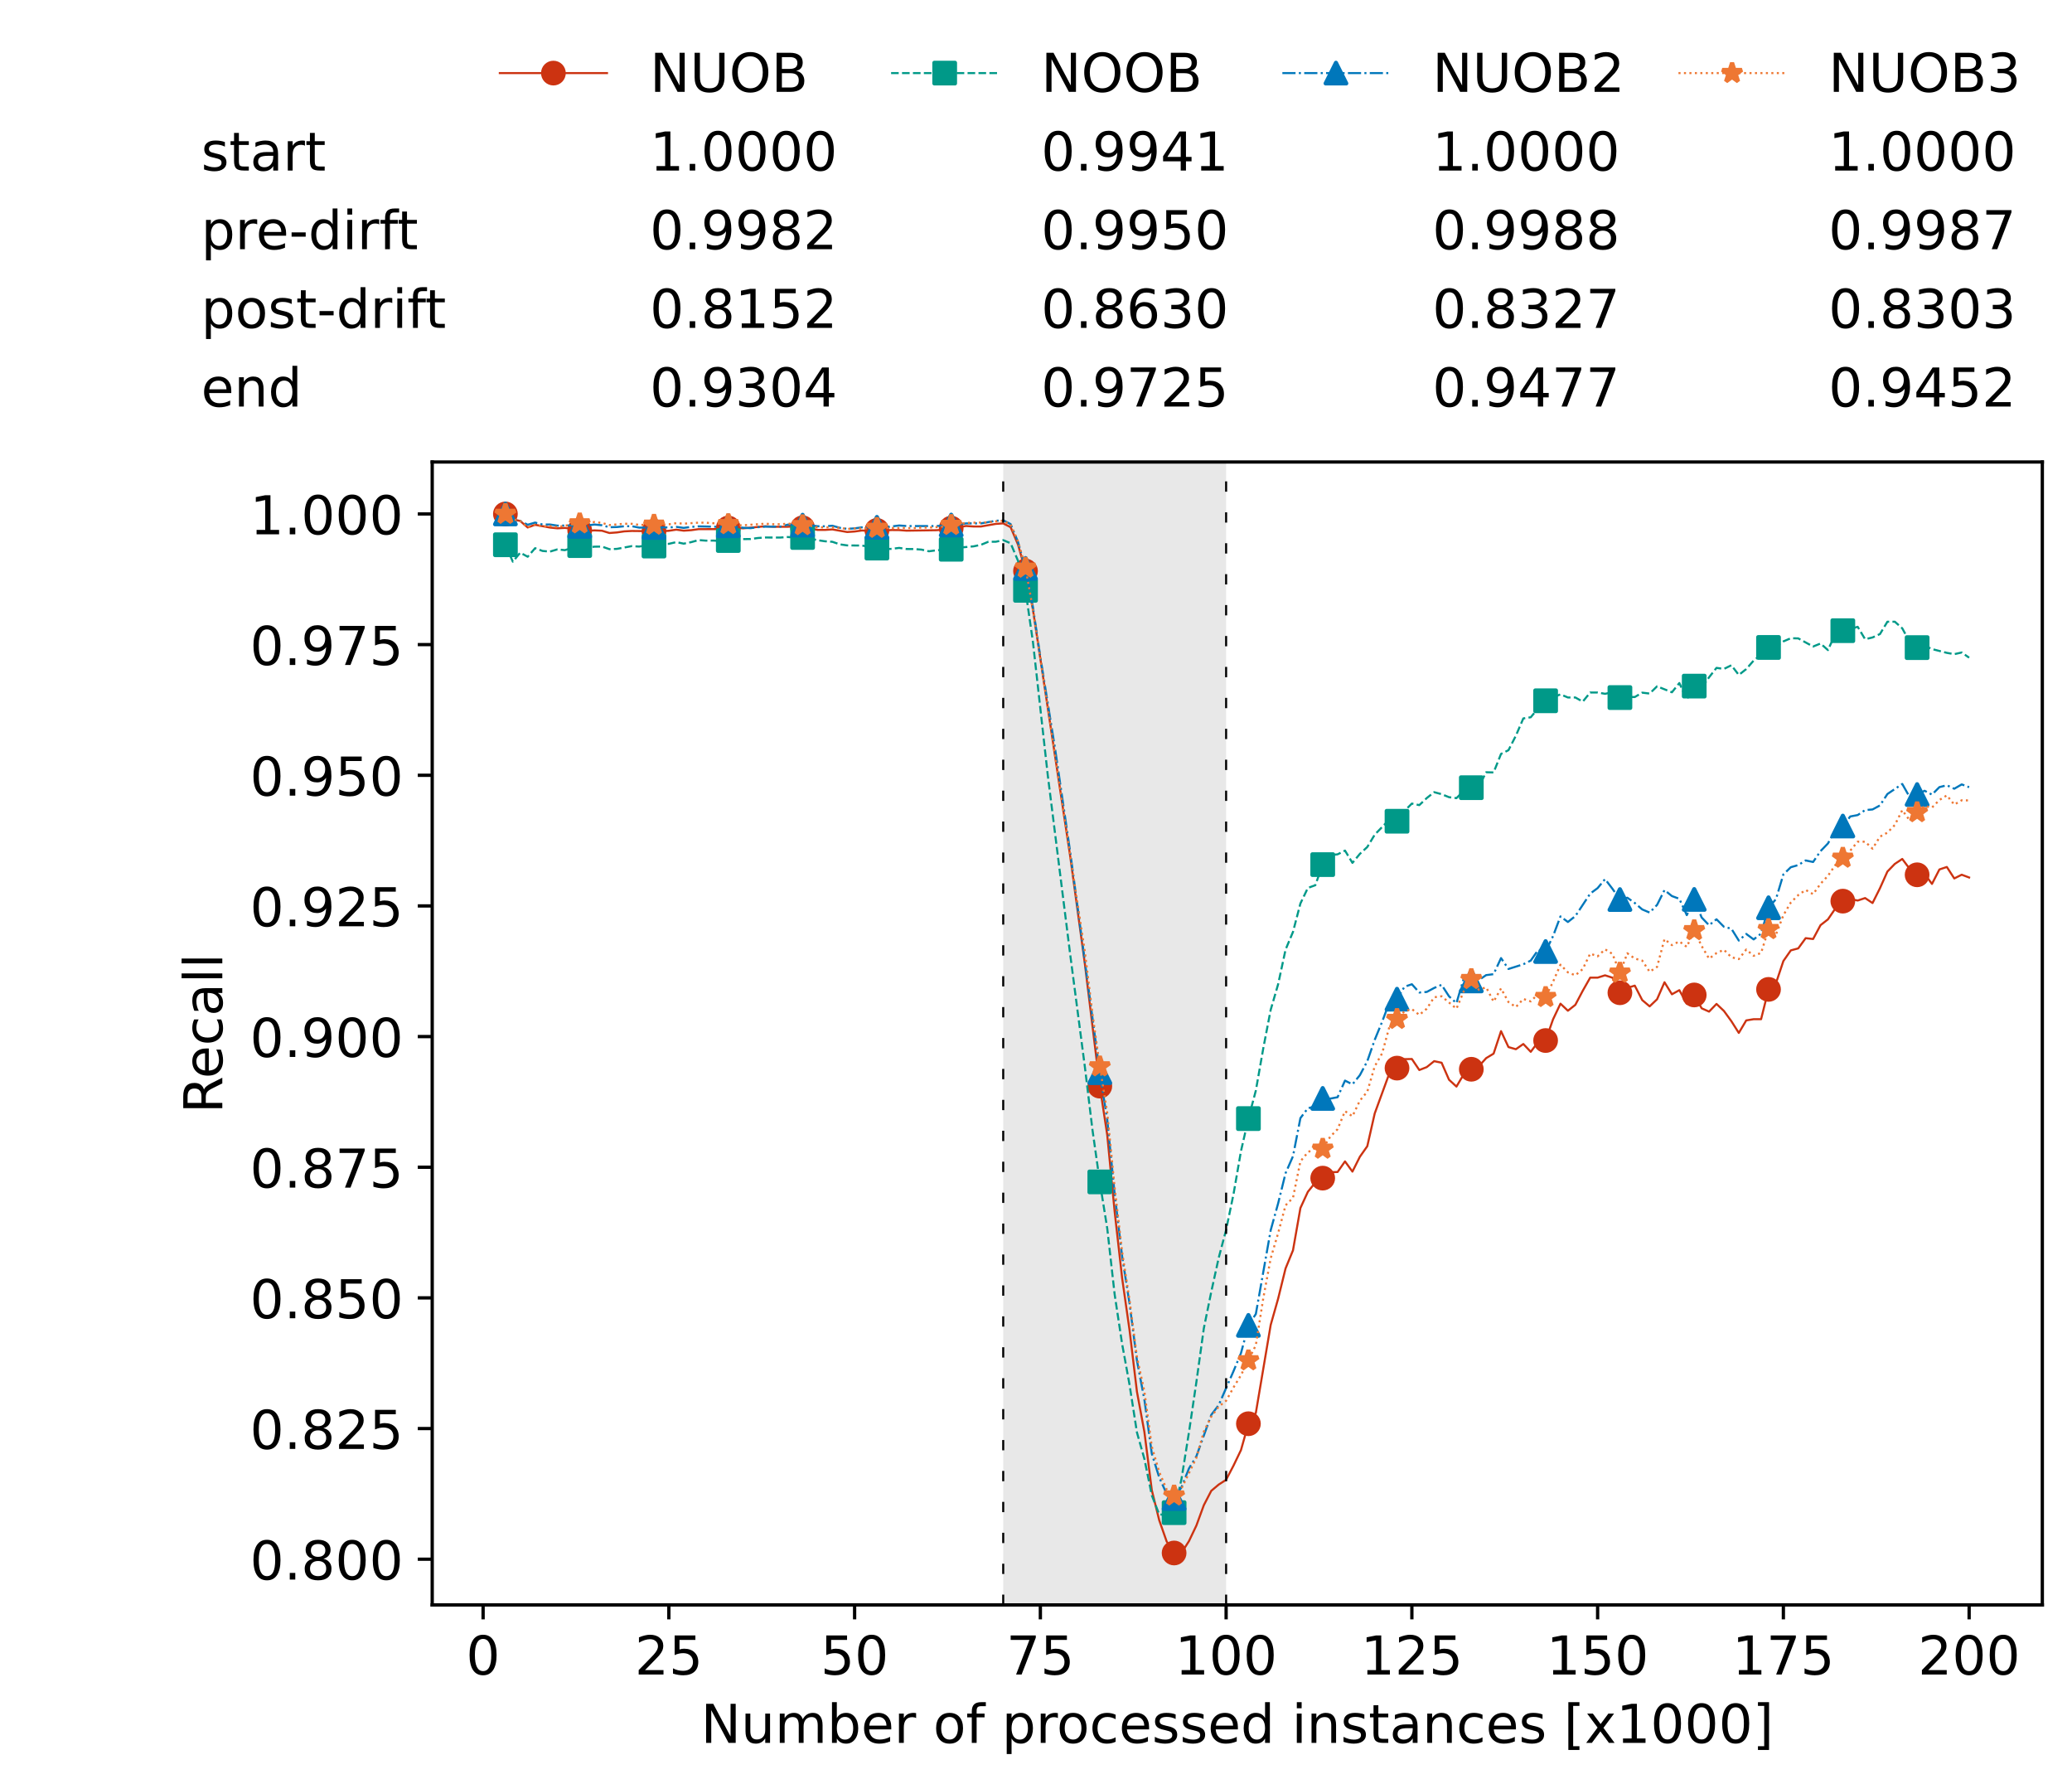 <?xml version="1.0" encoding="utf-8" standalone="no"?>
<!DOCTYPE svg PUBLIC "-//W3C//DTD SVG 1.1//EN"
  "http://www.w3.org/Graphics/SVG/1.1/DTD/svg11.dtd">
<!-- Created with matplotlib (https://matplotlib.org/) -->
<svg height="432.615pt" version="1.1" viewBox="0 0 502.65 432.615" width="502.65pt" xmlns="http://www.w3.org/2000/svg" xmlns:xlink="http://www.w3.org/1999/xlink">
 <defs>
  <style type="text/css">*{stroke-linecap:butt;stroke-linejoin:round;}</style>
 </defs>
 <g id="figure_1">
  <g id="patch_1">
   <path d="M 0 432.615 
L 502.65 432.615 
L 502.65 0 
L 0 0 
z
" style="fill:#ffffff;"/>
  </g>
  <g id="axes_1">
   <g id="patch_2">
    <path d="M 104.85 389.252 
L 495.45 389.252 
L 495.45 112.052 
L 104.85 112.052 
z
" style="fill:#ffffff;"/>
   </g>
   <g id="patch_3">
    <path clip-path="url(#p3101e1abf6)" d="M 297.446 389.252 
L 297.446 112.052 
L 243.372 112.052 
L 243.372 389.252 
z
" style="fill:#d3d3d3;opacity:0.5;"/>
   </g>
   <g id="matplotlib.axis_1">
    <g id="xtick_1">
     <g id="line2d_1">
      <defs>
       <path d="M 0 0 
L 0 3.5 
" id="m5e09d7582e" style="stroke:#000000;stroke-width:0.8;"/>
      </defs>
      <g>
       <use style="stroke:#000000;stroke-width:0.8;" x="117.197" xlink:href="#m5e09d7582e" y="389.252"/>
      </g>
     </g>
     <g id="text_1">
      <!-- 0 -->
      <g transform="translate(113.061 406.13)scale(0.13 -0.13)">
       <defs>
        <path d="M 31.781 66.406 
Q 24.172 66.406 20.328 58.906 
Q 16.5 51.422 16.5 36.375 
Q 16.5 21.391 20.328 13.891 
Q 24.172 6.391 31.781 6.391 
Q 39.453 6.391 43.281 13.891 
Q 47.125 21.391 47.125 36.375 
Q 47.125 51.422 43.281 58.906 
Q 39.453 66.406 31.781 66.406 
z
M 31.781 74.219 
Q 44.047 74.219 50.516 64.516 
Q 56.984 54.828 56.984 36.375 
Q 56.984 17.969 50.516 8.266 
Q 44.047 -1.422 31.781 -1.422 
Q 19.531 -1.422 13.062 8.266 
Q 6.594 17.969 6.594 36.375 
Q 6.594 54.828 13.062 64.516 
Q 19.531 74.219 31.781 74.219 
z
" id="DejaVuSans-48"/>
       </defs>
       <use xlink:href="#DejaVuSans-48"/>
      </g>
     </g>
    </g>
    <g id="xtick_2">
     <g id="line2d_2">
      <g>
       <use style="stroke:#000000;stroke-width:0.8;" x="162.259" xlink:href="#m5e09d7582e" y="389.252"/>
      </g>
     </g>
     <g id="text_2">
      <!-- 25 -->
      <g transform="translate(153.988 406.13)scale(0.13 -0.13)">
       <defs>
        <path d="M 19.188 8.297 
L 53.609 8.297 
L 53.609 0 
L 7.328 0 
L 7.328 8.297 
Q 12.938 14.109 22.625 23.891 
Q 32.328 33.688 34.812 36.531 
Q 39.547 41.844 41.422 45.531 
Q 43.312 49.219 43.312 52.781 
Q 43.312 58.594 39.234 62.25 
Q 35.156 65.922 28.609 65.922 
Q 23.969 65.922 18.812 64.312 
Q 13.672 62.703 7.812 59.422 
L 7.812 69.391 
Q 13.766 71.781 18.938 73 
Q 24.125 74.219 28.422 74.219 
Q 39.75 74.219 46.484 68.547 
Q 53.219 62.891 53.219 53.422 
Q 53.219 48.922 51.531 44.891 
Q 49.859 40.875 45.406 35.406 
Q 44.188 33.984 37.641 27.219 
Q 31.109 20.453 19.188 8.297 
z
" id="DejaVuSans-50"/>
        <path d="M 10.797 72.906 
L 49.516 72.906 
L 49.516 64.594 
L 19.828 64.594 
L 19.828 46.734 
Q 21.969 47.469 24.109 47.828 
Q 26.266 48.188 28.422 48.188 
Q 40.625 48.188 47.75 41.5 
Q 54.891 34.812 54.891 23.391 
Q 54.891 11.625 47.562 5.094 
Q 40.234 -1.422 26.906 -1.422 
Q 22.312 -1.422 17.547 -0.641 
Q 12.797 0.141 7.719 1.703 
L 7.719 11.625 
Q 12.109 9.234 16.797 8.062 
Q 21.484 6.891 26.703 6.891 
Q 35.156 6.891 40.078 11.328 
Q 45.016 15.766 45.016 23.391 
Q 45.016 31 40.078 35.438 
Q 35.156 39.891 26.703 39.891 
Q 22.75 39.891 18.812 39.016 
Q 14.891 38.141 10.797 36.281 
z
" id="DejaVuSans-53"/>
       </defs>
       <use xlink:href="#DejaVuSans-50"/>
       <use x="63.623" xlink:href="#DejaVuSans-53"/>
      </g>
     </g>
    </g>
    <g id="xtick_3">
     <g id="line2d_3">
      <g>
       <use style="stroke:#000000;stroke-width:0.8;" x="207.322" xlink:href="#m5e09d7582e" y="389.252"/>
      </g>
     </g>
     <g id="text_3">
      <!-- 50 -->
      <g transform="translate(199.05 406.13)scale(0.13 -0.13)">
       <use xlink:href="#DejaVuSans-53"/>
       <use x="63.623" xlink:href="#DejaVuSans-48"/>
      </g>
     </g>
    </g>
    <g id="xtick_4">
     <g id="line2d_4">
      <g>
       <use style="stroke:#000000;stroke-width:0.8;" x="252.384" xlink:href="#m5e09d7582e" y="389.252"/>
      </g>
     </g>
     <g id="text_4">
      <!-- 75 -->
      <g transform="translate(244.113 406.13)scale(0.13 -0.13)">
       <defs>
        <path d="M 8.203 72.906 
L 55.078 72.906 
L 55.078 68.703 
L 28.609 0 
L 18.312 0 
L 43.219 64.594 
L 8.203 64.594 
z
" id="DejaVuSans-55"/>
       </defs>
       <use xlink:href="#DejaVuSans-55"/>
       <use x="63.623" xlink:href="#DejaVuSans-53"/>
      </g>
     </g>
    </g>
    <g id="xtick_5">
     <g id="line2d_5">
      <g>
       <use style="stroke:#000000;stroke-width:0.8;" x="297.446" xlink:href="#m5e09d7582e" y="389.252"/>
      </g>
     </g>
     <g id="text_5">
      <!-- 100 -->
      <g transform="translate(285.039 406.13)scale(0.13 -0.13)">
       <defs>
        <path d="M 12.406 8.297 
L 28.516 8.297 
L 28.516 63.922 
L 10.984 60.406 
L 10.984 69.391 
L 28.422 72.906 
L 38.281 72.906 
L 38.281 8.297 
L 54.391 8.297 
L 54.391 0 
L 12.406 0 
z
" id="DejaVuSans-49"/>
       </defs>
       <use xlink:href="#DejaVuSans-49"/>
       <use x="63.623" xlink:href="#DejaVuSans-48"/>
       <use x="127.246" xlink:href="#DejaVuSans-48"/>
      </g>
     </g>
    </g>
    <g id="xtick_6">
     <g id="line2d_6">
      <g>
       <use style="stroke:#000000;stroke-width:0.8;" x="342.509" xlink:href="#m5e09d7582e" y="389.252"/>
      </g>
     </g>
     <g id="text_6">
      <!-- 125 -->
      <g transform="translate(330.102 406.13)scale(0.13 -0.13)">
       <use xlink:href="#DejaVuSans-49"/>
       <use x="63.623" xlink:href="#DejaVuSans-50"/>
       <use x="127.246" xlink:href="#DejaVuSans-53"/>
      </g>
     </g>
    </g>
    <g id="xtick_7">
     <g id="line2d_7">
      <g>
       <use style="stroke:#000000;stroke-width:0.8;" x="387.571" xlink:href="#m5e09d7582e" y="389.252"/>
      </g>
     </g>
     <g id="text_7">
      <!-- 150 -->
      <g transform="translate(375.164 406.13)scale(0.13 -0.13)">
       <use xlink:href="#DejaVuSans-49"/>
       <use x="63.623" xlink:href="#DejaVuSans-53"/>
       <use x="127.246" xlink:href="#DejaVuSans-48"/>
      </g>
     </g>
    </g>
    <g id="xtick_8">
     <g id="line2d_8">
      <g>
       <use style="stroke:#000000;stroke-width:0.8;" x="432.633" xlink:href="#m5e09d7582e" y="389.252"/>
      </g>
     </g>
     <g id="text_8">
      <!-- 175 -->
      <g transform="translate(420.226 406.13)scale(0.13 -0.13)">
       <use xlink:href="#DejaVuSans-49"/>
       <use x="63.623" xlink:href="#DejaVuSans-55"/>
       <use x="127.246" xlink:href="#DejaVuSans-53"/>
      </g>
     </g>
    </g>
    <g id="xtick_9">
     <g id="line2d_9">
      <g>
       <use style="stroke:#000000;stroke-width:0.8;" x="477.695" xlink:href="#m5e09d7582e" y="389.252"/>
      </g>
     </g>
     <g id="text_9">
      <!-- 200 -->
      <g transform="translate(465.289 406.13)scale(0.13 -0.13)">
       <use xlink:href="#DejaVuSans-50"/>
       <use x="63.623" xlink:href="#DejaVuSans-48"/>
       <use x="127.246" xlink:href="#DejaVuSans-48"/>
      </g>
     </g>
    </g>
    <g id="text_10">
     <!-- Number of processed instances [x1000] -->
     <g transform="translate(170.025 422.711)scale(0.13 -0.13)">
      <defs>
       <path d="M 9.812 72.906 
L 23.094 72.906 
L 55.422 11.922 
L 55.422 72.906 
L 64.984 72.906 
L 64.984 0 
L 51.703 0 
L 19.391 60.984 
L 19.391 0 
L 9.812 0 
z
" id="DejaVuSans-78"/>
       <path d="M 8.5 21.578 
L 8.5 54.688 
L 17.484 54.688 
L 17.484 21.922 
Q 17.484 14.156 20.5 10.266 
Q 23.531 6.391 29.594 6.391 
Q 36.859 6.391 41.078 11.031 
Q 45.312 15.672 45.312 23.688 
L 45.312 54.688 
L 54.297 54.688 
L 54.297 0 
L 45.312 0 
L 45.312 8.406 
Q 42.047 3.422 37.719 1 
Q 33.406 -1.422 27.688 -1.422 
Q 18.266 -1.422 13.375 4.438 
Q 8.5 10.297 8.5 21.578 
z
M 31.109 56 
z
" id="DejaVuSans-117"/>
       <path d="M 52 44.188 
Q 55.375 50.25 60.062 53.125 
Q 64.75 56 71.094 56 
Q 79.641 56 84.281 50.016 
Q 88.922 44.047 88.922 33.016 
L 88.922 0 
L 79.891 0 
L 79.891 32.719 
Q 79.891 40.578 77.094 44.375 
Q 74.312 48.188 68.609 48.188 
Q 61.625 48.188 57.562 43.547 
Q 53.516 38.922 53.516 30.906 
L 53.516 0 
L 44.484 0 
L 44.484 32.719 
Q 44.484 40.625 41.703 44.406 
Q 38.922 48.188 33.109 48.188 
Q 26.219 48.188 22.156 43.531 
Q 18.109 38.875 18.109 30.906 
L 18.109 0 
L 9.078 0 
L 9.078 54.688 
L 18.109 54.688 
L 18.109 46.188 
Q 21.188 51.219 25.484 53.609 
Q 29.781 56 35.688 56 
Q 41.656 56 45.828 52.969 
Q 50 49.953 52 44.188 
z
" id="DejaVuSans-109"/>
       <path d="M 48.688 27.297 
Q 48.688 37.203 44.609 42.844 
Q 40.531 48.484 33.406 48.484 
Q 26.266 48.484 22.188 42.844 
Q 18.109 37.203 18.109 27.297 
Q 18.109 17.391 22.188 11.75 
Q 26.266 6.109 33.406 6.109 
Q 40.531 6.109 44.609 11.75 
Q 48.688 17.391 48.688 27.297 
z
M 18.109 46.391 
Q 20.953 51.266 25.266 53.625 
Q 29.594 56 35.594 56 
Q 45.562 56 51.781 48.094 
Q 58.016 40.188 58.016 27.297 
Q 58.016 14.406 51.781 6.484 
Q 45.562 -1.422 35.594 -1.422 
Q 29.594 -1.422 25.266 0.953 
Q 20.953 3.328 18.109 8.203 
L 18.109 0 
L 9.078 0 
L 9.078 75.984 
L 18.109 75.984 
z
" id="DejaVuSans-98"/>
       <path d="M 56.203 29.594 
L 56.203 25.203 
L 14.891 25.203 
Q 15.484 15.922 20.484 11.062 
Q 25.484 6.203 34.422 6.203 
Q 39.594 6.203 44.453 7.469 
Q 49.312 8.734 54.109 11.281 
L 54.109 2.781 
Q 49.266 0.734 44.188 -0.344 
Q 39.109 -1.422 33.891 -1.422 
Q 20.797 -1.422 13.156 6.188 
Q 5.516 13.812 5.516 26.812 
Q 5.516 40.234 12.766 48.109 
Q 20.016 56 32.328 56 
Q 43.359 56 49.781 48.891 
Q 56.203 41.797 56.203 29.594 
z
M 47.219 32.234 
Q 47.125 39.594 43.094 43.984 
Q 39.062 48.391 32.422 48.391 
Q 24.906 48.391 20.391 44.141 
Q 15.875 39.891 15.188 32.172 
z
" id="DejaVuSans-101"/>
       <path d="M 41.109 46.297 
Q 39.594 47.172 37.812 47.578 
Q 36.031 48 33.891 48 
Q 26.266 48 22.188 43.047 
Q 18.109 38.094 18.109 28.812 
L 18.109 0 
L 9.078 0 
L 9.078 54.688 
L 18.109 54.688 
L 18.109 46.188 
Q 20.953 51.172 25.484 53.578 
Q 30.031 56 36.531 56 
Q 37.453 56 38.578 55.875 
Q 39.703 55.766 41.062 55.516 
z
" id="DejaVuSans-114"/>
       <path id="DejaVuSans-32"/>
       <path d="M 30.609 48.391 
Q 23.391 48.391 19.188 42.75 
Q 14.984 37.109 14.984 27.297 
Q 14.984 17.484 19.156 11.844 
Q 23.344 6.203 30.609 6.203 
Q 37.797 6.203 41.984 11.859 
Q 46.188 17.531 46.188 27.297 
Q 46.188 37.016 41.984 42.703 
Q 37.797 48.391 30.609 48.391 
z
M 30.609 56 
Q 42.328 56 49.016 48.375 
Q 55.719 40.766 55.719 27.297 
Q 55.719 13.875 49.016 6.219 
Q 42.328 -1.422 30.609 -1.422 
Q 18.844 -1.422 12.172 6.219 
Q 5.516 13.875 5.516 27.297 
Q 5.516 40.766 12.172 48.375 
Q 18.844 56 30.609 56 
z
" id="DejaVuSans-111"/>
       <path d="M 37.109 75.984 
L 37.109 68.5 
L 28.516 68.5 
Q 23.688 68.5 21.797 66.547 
Q 19.922 64.594 19.922 59.516 
L 19.922 54.688 
L 34.719 54.688 
L 34.719 47.703 
L 19.922 47.703 
L 19.922 0 
L 10.891 0 
L 10.891 47.703 
L 2.297 47.703 
L 2.297 54.688 
L 10.891 54.688 
L 10.891 58.5 
Q 10.891 67.625 15.141 71.797 
Q 19.391 75.984 28.609 75.984 
z
" id="DejaVuSans-102"/>
       <path d="M 18.109 8.203 
L 18.109 -20.797 
L 9.078 -20.797 
L 9.078 54.688 
L 18.109 54.688 
L 18.109 46.391 
Q 20.953 51.266 25.266 53.625 
Q 29.594 56 35.594 56 
Q 45.562 56 51.781 48.094 
Q 58.016 40.188 58.016 27.297 
Q 58.016 14.406 51.781 6.484 
Q 45.562 -1.422 35.594 -1.422 
Q 29.594 -1.422 25.266 0.953 
Q 20.953 3.328 18.109 8.203 
z
M 48.688 27.297 
Q 48.688 37.203 44.609 42.844 
Q 40.531 48.484 33.406 48.484 
Q 26.266 48.484 22.188 42.844 
Q 18.109 37.203 18.109 27.297 
Q 18.109 17.391 22.188 11.75 
Q 26.266 6.109 33.406 6.109 
Q 40.531 6.109 44.609 11.75 
Q 48.688 17.391 48.688 27.297 
z
" id="DejaVuSans-112"/>
       <path d="M 48.781 52.594 
L 48.781 44.188 
Q 44.969 46.297 41.141 47.344 
Q 37.312 48.391 33.406 48.391 
Q 24.656 48.391 19.812 42.844 
Q 14.984 37.312 14.984 27.297 
Q 14.984 17.281 19.812 11.734 
Q 24.656 6.203 33.406 6.203 
Q 37.312 6.203 41.141 7.25 
Q 44.969 8.297 48.781 10.406 
L 48.781 2.094 
Q 45.016 0.344 40.984 -0.531 
Q 36.969 -1.422 32.422 -1.422 
Q 20.062 -1.422 12.781 6.344 
Q 5.516 14.109 5.516 27.297 
Q 5.516 40.672 12.859 48.328 
Q 20.219 56 33.016 56 
Q 37.156 56 41.109 55.141 
Q 45.062 54.297 48.781 52.594 
z
" id="DejaVuSans-99"/>
       <path d="M 44.281 53.078 
L 44.281 44.578 
Q 40.484 46.531 36.375 47.5 
Q 32.281 48.484 27.875 48.484 
Q 21.188 48.484 17.844 46.438 
Q 14.5 44.391 14.5 40.281 
Q 14.5 37.156 16.891 35.375 
Q 19.281 33.594 26.516 31.984 
L 29.594 31.297 
Q 39.156 29.25 43.188 25.516 
Q 47.219 21.781 47.219 15.094 
Q 47.219 7.469 41.188 3.016 
Q 35.156 -1.422 24.609 -1.422 
Q 20.219 -1.422 15.453 -0.562 
Q 10.688 0.297 5.422 2 
L 5.422 11.281 
Q 10.406 8.688 15.234 7.391 
Q 20.062 6.109 24.812 6.109 
Q 31.156 6.109 34.562 8.281 
Q 37.984 10.453 37.984 14.406 
Q 37.984 18.062 35.516 20.016 
Q 33.062 21.969 24.703 23.781 
L 21.578 24.516 
Q 13.234 26.266 9.516 29.906 
Q 5.812 33.547 5.812 39.891 
Q 5.812 47.609 11.281 51.797 
Q 16.75 56 26.812 56 
Q 31.781 56 36.172 55.266 
Q 40.578 54.547 44.281 53.078 
z
" id="DejaVuSans-115"/>
       <path d="M 45.406 46.391 
L 45.406 75.984 
L 54.391 75.984 
L 54.391 0 
L 45.406 0 
L 45.406 8.203 
Q 42.578 3.328 38.25 0.953 
Q 33.938 -1.422 27.875 -1.422 
Q 17.969 -1.422 11.734 6.484 
Q 5.516 14.406 5.516 27.297 
Q 5.516 40.188 11.734 48.094 
Q 17.969 56 27.875 56 
Q 33.938 56 38.25 53.625 
Q 42.578 51.266 45.406 46.391 
z
M 14.797 27.297 
Q 14.797 17.391 18.875 11.75 
Q 22.953 6.109 30.078 6.109 
Q 37.203 6.109 41.297 11.75 
Q 45.406 17.391 45.406 27.297 
Q 45.406 37.203 41.297 42.844 
Q 37.203 48.484 30.078 48.484 
Q 22.953 48.484 18.875 42.844 
Q 14.797 37.203 14.797 27.297 
z
" id="DejaVuSans-100"/>
       <path d="M 9.422 54.688 
L 18.406 54.688 
L 18.406 0 
L 9.422 0 
z
M 9.422 75.984 
L 18.406 75.984 
L 18.406 64.594 
L 9.422 64.594 
z
" id="DejaVuSans-105"/>
       <path d="M 54.891 33.016 
L 54.891 0 
L 45.906 0 
L 45.906 32.719 
Q 45.906 40.484 42.875 44.328 
Q 39.844 48.188 33.797 48.188 
Q 26.516 48.188 22.312 43.547 
Q 18.109 38.922 18.109 30.906 
L 18.109 0 
L 9.078 0 
L 9.078 54.688 
L 18.109 54.688 
L 18.109 46.188 
Q 21.344 51.125 25.703 53.562 
Q 30.078 56 35.797 56 
Q 45.219 56 50.047 50.172 
Q 54.891 44.344 54.891 33.016 
z
" id="DejaVuSans-110"/>
       <path d="M 18.312 70.219 
L 18.312 54.688 
L 36.812 54.688 
L 36.812 47.703 
L 18.312 47.703 
L 18.312 18.016 
Q 18.312 11.328 20.141 9.422 
Q 21.969 7.516 27.594 7.516 
L 36.812 7.516 
L 36.812 0 
L 27.594 0 
Q 17.188 0 13.234 3.875 
Q 9.281 7.766 9.281 18.016 
L 9.281 47.703 
L 2.688 47.703 
L 2.688 54.688 
L 9.281 54.688 
L 9.281 70.219 
z
" id="DejaVuSans-116"/>
       <path d="M 34.281 27.484 
Q 23.391 27.484 19.188 25 
Q 14.984 22.516 14.984 16.5 
Q 14.984 11.719 18.141 8.906 
Q 21.297 6.109 26.703 6.109 
Q 34.188 6.109 38.703 11.406 
Q 43.219 16.703 43.219 25.484 
L 43.219 27.484 
z
M 52.203 31.203 
L 52.203 0 
L 43.219 0 
L 43.219 8.297 
Q 40.141 3.328 35.547 0.953 
Q 30.953 -1.422 24.312 -1.422 
Q 15.922 -1.422 10.953 3.297 
Q 6 8.016 6 15.922 
Q 6 25.141 12.172 29.828 
Q 18.359 34.516 30.609 34.516 
L 43.219 34.516 
L 43.219 35.406 
Q 43.219 41.609 39.141 45 
Q 35.062 48.391 27.688 48.391 
Q 23 48.391 18.547 47.266 
Q 14.109 46.141 10.016 43.891 
L 10.016 52.203 
Q 14.938 54.109 19.578 55.047 
Q 24.219 56 28.609 56 
Q 40.484 56 46.344 49.844 
Q 52.203 43.703 52.203 31.203 
z
" id="DejaVuSans-97"/>
       <path d="M 8.594 75.984 
L 29.297 75.984 
L 29.297 69 
L 17.578 69 
L 17.578 -6.203 
L 29.297 -6.203 
L 29.297 -13.188 
L 8.594 -13.188 
z
" id="DejaVuSans-91"/>
       <path d="M 54.891 54.688 
L 35.109 28.078 
L 55.906 0 
L 45.312 0 
L 29.391 21.484 
L 13.484 0 
L 2.875 0 
L 24.125 28.609 
L 4.688 54.688 
L 15.281 54.688 
L 29.781 35.203 
L 44.281 54.688 
z
" id="DejaVuSans-120"/>
       <path d="M 30.422 75.984 
L 30.422 -13.188 
L 9.719 -13.188 
L 9.719 -6.203 
L 21.391 -6.203 
L 21.391 69 
L 9.719 69 
L 9.719 75.984 
z
" id="DejaVuSans-93"/>
      </defs>
      <use xlink:href="#DejaVuSans-78"/>
      <use x="74.805" xlink:href="#DejaVuSans-117"/>
      <use x="138.184" xlink:href="#DejaVuSans-109"/>
      <use x="235.596" xlink:href="#DejaVuSans-98"/>
      <use x="299.072" xlink:href="#DejaVuSans-101"/>
      <use x="360.596" xlink:href="#DejaVuSans-114"/>
      <use x="401.709" xlink:href="#DejaVuSans-32"/>
      <use x="433.496" xlink:href="#DejaVuSans-111"/>
      <use x="494.678" xlink:href="#DejaVuSans-102"/>
      <use x="529.883" xlink:href="#DejaVuSans-32"/>
      <use x="561.67" xlink:href="#DejaVuSans-112"/>
      <use x="625.146" xlink:href="#DejaVuSans-114"/>
      <use x="664.01" xlink:href="#DejaVuSans-111"/>
      <use x="725.191" xlink:href="#DejaVuSans-99"/>
      <use x="780.172" xlink:href="#DejaVuSans-101"/>
      <use x="841.695" xlink:href="#DejaVuSans-115"/>
      <use x="893.795" xlink:href="#DejaVuSans-115"/>
      <use x="945.895" xlink:href="#DejaVuSans-101"/>
      <use x="1007.418" xlink:href="#DejaVuSans-100"/>
      <use x="1070.895" xlink:href="#DejaVuSans-32"/>
      <use x="1102.682" xlink:href="#DejaVuSans-105"/>
      <use x="1130.465" xlink:href="#DejaVuSans-110"/>
      <use x="1193.844" xlink:href="#DejaVuSans-115"/>
      <use x="1245.943" xlink:href="#DejaVuSans-116"/>
      <use x="1285.152" xlink:href="#DejaVuSans-97"/>
      <use x="1346.432" xlink:href="#DejaVuSans-110"/>
      <use x="1409.811" xlink:href="#DejaVuSans-99"/>
      <use x="1464.791" xlink:href="#DejaVuSans-101"/>
      <use x="1526.314" xlink:href="#DejaVuSans-115"/>
      <use x="1578.414" xlink:href="#DejaVuSans-32"/>
      <use x="1610.201" xlink:href="#DejaVuSans-91"/>
      <use x="1649.215" xlink:href="#DejaVuSans-120"/>
      <use x="1708.395" xlink:href="#DejaVuSans-49"/>
      <use x="1772.018" xlink:href="#DejaVuSans-48"/>
      <use x="1835.641" xlink:href="#DejaVuSans-48"/>
      <use x="1899.264" xlink:href="#DejaVuSans-48"/>
      <use x="1962.887" xlink:href="#DejaVuSans-93"/>
     </g>
    </g>
   </g>
   <g id="matplotlib.axis_2">
    <g id="ytick_1">
     <g id="line2d_10">
      <defs>
       <path d="M 0 0 
L -3.5 0 
" id="me44ca465cf" style="stroke:#000000;stroke-width:0.8;"/>
      </defs>
      <g>
       <use style="stroke:#000000;stroke-width:0.8;" x="104.85" xlink:href="#me44ca465cf" y="378.16"/>
      </g>
     </g>
     <g id="text_11">
      <!-- 0.800 -->
      <g transform="translate(60.633 383.099)scale(0.13 -0.13)">
       <defs>
        <path d="M 10.688 12.406 
L 21 12.406 
L 21 0 
L 10.688 0 
z
" id="DejaVuSans-46"/>
        <path d="M 31.781 34.625 
Q 24.75 34.625 20.719 30.859 
Q 16.703 27.094 16.703 20.516 
Q 16.703 13.922 20.719 10.156 
Q 24.75 6.391 31.781 6.391 
Q 38.812 6.391 42.859 10.172 
Q 46.922 13.969 46.922 20.516 
Q 46.922 27.094 42.891 30.859 
Q 38.875 34.625 31.781 34.625 
z
M 21.922 38.812 
Q 15.578 40.375 12.031 44.719 
Q 8.5 49.078 8.5 55.328 
Q 8.5 64.062 14.719 69.141 
Q 20.953 74.219 31.781 74.219 
Q 42.672 74.219 48.875 69.141 
Q 55.078 64.062 55.078 55.328 
Q 55.078 49.078 51.531 44.719 
Q 48 40.375 41.703 38.812 
Q 48.828 37.156 52.797 32.312 
Q 56.781 27.484 56.781 20.516 
Q 56.781 9.906 50.312 4.234 
Q 43.844 -1.422 31.781 -1.422 
Q 19.734 -1.422 13.25 4.234 
Q 6.781 9.906 6.781 20.516 
Q 6.781 27.484 10.781 32.312 
Q 14.797 37.156 21.922 38.812 
z
M 18.312 54.391 
Q 18.312 48.734 21.844 45.562 
Q 25.391 42.391 31.781 42.391 
Q 38.141 42.391 41.719 45.562 
Q 45.312 48.734 45.312 54.391 
Q 45.312 60.062 41.719 63.234 
Q 38.141 66.406 31.781 66.406 
Q 25.391 66.406 21.844 63.234 
Q 18.312 60.062 18.312 54.391 
z
" id="DejaVuSans-56"/>
       </defs>
       <use xlink:href="#DejaVuSans-48"/>
       <use x="63.623" xlink:href="#DejaVuSans-46"/>
       <use x="95.41" xlink:href="#DejaVuSans-56"/>
       <use x="159.033" xlink:href="#DejaVuSans-48"/>
       <use x="222.656" xlink:href="#DejaVuSans-48"/>
      </g>
     </g>
    </g>
    <g id="ytick_2">
     <g id="line2d_11">
      <g>
       <use style="stroke:#000000;stroke-width:0.8;" x="104.85" xlink:href="#me44ca465cf" y="346.472"/>
      </g>
     </g>
     <g id="text_12">
      <!-- 0.825 -->
      <g transform="translate(60.633 351.411)scale(0.13 -0.13)">
       <use xlink:href="#DejaVuSans-48"/>
       <use x="63.623" xlink:href="#DejaVuSans-46"/>
       <use x="95.41" xlink:href="#DejaVuSans-56"/>
       <use x="159.033" xlink:href="#DejaVuSans-50"/>
       <use x="222.656" xlink:href="#DejaVuSans-53"/>
      </g>
     </g>
    </g>
    <g id="ytick_3">
     <g id="line2d_12">
      <g>
       <use style="stroke:#000000;stroke-width:0.8;" x="104.85" xlink:href="#me44ca465cf" y="314.783"/>
      </g>
     </g>
     <g id="text_13">
      <!-- 0.850 -->
      <g transform="translate(60.633 319.722)scale(0.13 -0.13)">
       <use xlink:href="#DejaVuSans-48"/>
       <use x="63.623" xlink:href="#DejaVuSans-46"/>
       <use x="95.41" xlink:href="#DejaVuSans-56"/>
       <use x="159.033" xlink:href="#DejaVuSans-53"/>
       <use x="222.656" xlink:href="#DejaVuSans-48"/>
      </g>
     </g>
    </g>
    <g id="ytick_4">
     <g id="line2d_13">
      <g>
       <use style="stroke:#000000;stroke-width:0.8;" x="104.85" xlink:href="#me44ca465cf" y="283.095"/>
      </g>
     </g>
     <g id="text_14">
      <!-- 0.875 -->
      <g transform="translate(60.633 288.034)scale(0.13 -0.13)">
       <use xlink:href="#DejaVuSans-48"/>
       <use x="63.623" xlink:href="#DejaVuSans-46"/>
       <use x="95.41" xlink:href="#DejaVuSans-56"/>
       <use x="159.033" xlink:href="#DejaVuSans-55"/>
       <use x="222.656" xlink:href="#DejaVuSans-53"/>
      </g>
     </g>
    </g>
    <g id="ytick_5">
     <g id="line2d_14">
      <g>
       <use style="stroke:#000000;stroke-width:0.8;" x="104.85" xlink:href="#me44ca465cf" y="251.406"/>
      </g>
     </g>
     <g id="text_15">
      <!-- 0.900 -->
      <g transform="translate(60.633 256.345)scale(0.13 -0.13)">
       <defs>
        <path d="M 10.984 1.516 
L 10.984 10.5 
Q 14.703 8.734 18.5 7.812 
Q 22.312 6.891 25.984 6.891 
Q 35.75 6.891 40.891 13.453 
Q 46.047 20.016 46.781 33.406 
Q 43.953 29.203 39.594 26.953 
Q 35.25 24.703 29.984 24.703 
Q 19.047 24.703 12.672 31.312 
Q 6.297 37.938 6.297 49.422 
Q 6.297 60.641 12.938 67.422 
Q 19.578 74.219 30.609 74.219 
Q 43.266 74.219 49.922 64.516 
Q 56.594 54.828 56.594 36.375 
Q 56.594 19.141 48.406 8.859 
Q 40.234 -1.422 26.422 -1.422 
Q 22.703 -1.422 18.891 -0.688 
Q 15.094 0.047 10.984 1.516 
z
M 30.609 32.422 
Q 37.25 32.422 41.125 36.953 
Q 45.016 41.5 45.016 49.422 
Q 45.016 57.281 41.125 61.844 
Q 37.25 66.406 30.609 66.406 
Q 23.969 66.406 20.094 61.844 
Q 16.219 57.281 16.219 49.422 
Q 16.219 41.5 20.094 36.953 
Q 23.969 32.422 30.609 32.422 
z
" id="DejaVuSans-57"/>
       </defs>
       <use xlink:href="#DejaVuSans-48"/>
       <use x="63.623" xlink:href="#DejaVuSans-46"/>
       <use x="95.41" xlink:href="#DejaVuSans-57"/>
       <use x="159.033" xlink:href="#DejaVuSans-48"/>
       <use x="222.656" xlink:href="#DejaVuSans-48"/>
      </g>
     </g>
    </g>
    <g id="ytick_6">
     <g id="line2d_15">
      <g>
       <use style="stroke:#000000;stroke-width:0.8;" x="104.85" xlink:href="#me44ca465cf" y="219.717"/>
      </g>
     </g>
     <g id="text_16">
      <!-- 0.925 -->
      <g transform="translate(60.633 224.656)scale(0.13 -0.13)">
       <use xlink:href="#DejaVuSans-48"/>
       <use x="63.623" xlink:href="#DejaVuSans-46"/>
       <use x="95.41" xlink:href="#DejaVuSans-57"/>
       <use x="159.033" xlink:href="#DejaVuSans-50"/>
       <use x="222.656" xlink:href="#DejaVuSans-53"/>
      </g>
     </g>
    </g>
    <g id="ytick_7">
     <g id="line2d_16">
      <g>
       <use style="stroke:#000000;stroke-width:0.8;" x="104.85" xlink:href="#me44ca465cf" y="188.029"/>
      </g>
     </g>
     <g id="text_17">
      <!-- 0.950 -->
      <g transform="translate(60.633 192.968)scale(0.13 -0.13)">
       <use xlink:href="#DejaVuSans-48"/>
       <use x="63.623" xlink:href="#DejaVuSans-46"/>
       <use x="95.41" xlink:href="#DejaVuSans-57"/>
       <use x="159.033" xlink:href="#DejaVuSans-53"/>
       <use x="222.656" xlink:href="#DejaVuSans-48"/>
      </g>
     </g>
    </g>
    <g id="ytick_8">
     <g id="line2d_17">
      <g>
       <use style="stroke:#000000;stroke-width:0.8;" x="104.85" xlink:href="#me44ca465cf" y="156.34"/>
      </g>
     </g>
     <g id="text_18">
      <!-- 0.975 -->
      <g transform="translate(60.633 161.279)scale(0.13 -0.13)">
       <use xlink:href="#DejaVuSans-48"/>
       <use x="63.623" xlink:href="#DejaVuSans-46"/>
       <use x="95.41" xlink:href="#DejaVuSans-57"/>
       <use x="159.033" xlink:href="#DejaVuSans-55"/>
       <use x="222.656" xlink:href="#DejaVuSans-53"/>
      </g>
     </g>
    </g>
    <g id="ytick_9">
     <g id="line2d_18">
      <g>
       <use style="stroke:#000000;stroke-width:0.8;" x="104.85" xlink:href="#me44ca465cf" y="124.652"/>
      </g>
     </g>
     <g id="text_19">
      <!-- 1.000 -->
      <g transform="translate(60.633 129.591)scale(0.13 -0.13)">
       <use xlink:href="#DejaVuSans-49"/>
       <use x="63.623" xlink:href="#DejaVuSans-46"/>
       <use x="95.41" xlink:href="#DejaVuSans-48"/>
       <use x="159.033" xlink:href="#DejaVuSans-48"/>
       <use x="222.656" xlink:href="#DejaVuSans-48"/>
      </g>
     </g>
    </g>
    <g id="text_20">
     <!-- Recall -->
     <g transform="translate(53.93 270.044)rotate(-90)scale(0.13 -0.13)">
      <defs>
       <path d="M 44.391 34.188 
Q 47.562 33.109 50.562 29.594 
Q 53.562 26.078 56.594 19.922 
L 66.609 0 
L 56 0 
L 46.688 18.703 
Q 43.062 26.031 39.672 28.422 
Q 36.281 30.812 30.422 30.812 
L 19.672 30.812 
L 19.672 0 
L 9.812 0 
L 9.812 72.906 
L 32.078 72.906 
Q 44.578 72.906 50.734 67.672 
Q 56.891 62.453 56.891 51.906 
Q 56.891 45.016 53.688 40.469 
Q 50.484 35.938 44.391 34.188 
z
M 19.672 64.797 
L 19.672 38.922 
L 32.078 38.922 
Q 39.203 38.922 42.844 42.219 
Q 46.484 45.516 46.484 51.906 
Q 46.484 58.297 42.844 61.547 
Q 39.203 64.797 32.078 64.797 
z
" id="DejaVuSans-82"/>
       <path d="M 9.422 75.984 
L 18.406 75.984 
L 18.406 0 
L 9.422 0 
z
" id="DejaVuSans-108"/>
      </defs>
      <use xlink:href="#DejaVuSans-82"/>
      <use x="64.982" xlink:href="#DejaVuSans-101"/>
      <use x="126.506" xlink:href="#DejaVuSans-99"/>
      <use x="181.486" xlink:href="#DejaVuSans-97"/>
      <use x="242.766" xlink:href="#DejaVuSans-108"/>
      <use x="270.549" xlink:href="#DejaVuSans-108"/>
     </g>
    </g>
   </g>
   <g id="line2d_19"/>
   <g id="line2d_20"/>
   <g id="line2d_21"/>
   <g id="line2d_22"/>
   <g id="line2d_23"/>
   <g id="line2d_24">
    <path clip-path="url(#p3101e1abf6)" d="M 122.605 124.652 
L 124.407 125.959 
L 126.21 126.358 
L 128.012 127.933 
L 129.815 127.277 
L 133.419 127.951 
L 135.222 128.138 
L 137.024 128.037 
L 138.827 128.23 
L 140.629 128.631 
L 142.432 128.749 
L 144.234 128.637 
L 146.037 128.719 
L 147.839 129.271 
L 149.642 129.136 
L 151.444 128.873 
L 153.247 128.78 
L 160.457 128.857 
L 162.259 128.731 
L 164.062 128.458 
L 165.864 128.707 
L 167.667 128.587 
L 169.469 128.335 
L 174.877 128.326 
L 176.679 128.058 
L 178.482 128.03 
L 180.284 128.138 
L 185.692 127.63 
L 187.494 127.759 
L 191.099 127.759 
L 192.902 127.634 
L 194.704 128.007 
L 196.507 128.137 
L 198.309 128.523 
L 200.112 128.526 
L 201.914 128.401 
L 205.519 129.033 
L 207.322 128.909 
L 209.124 128.659 
L 210.927 128.776 
L 212.729 128.645 
L 214.532 128.663 
L 216.334 128.553 
L 218.137 128.569 
L 219.939 128.705 
L 227.149 128.594 
L 228.952 128.468 
L 230.754 128.094 
L 234.359 127.571 
L 236.162 127.689 
L 237.964 127.691 
L 241.569 127.063 
L 243.372 126.934 
L 245.174 127.869 
L 246.976 132.128 
L 248.779 138.495 
L 250.581 147.871 
L 259.594 207.488 
L 263.199 233.92 
L 266.804 263.423 
L 268.606 275.265 
L 270.409 293.896 
L 272.211 309.933 
L 274.014 322.573 
L 275.816 337.554 
L 277.619 347.283 
L 279.421 361.423 
L 281.224 368.732 
L 283.026 373.871 
L 284.829 376.652 
L 286.631 376.609 
L 288.434 373.774 
L 290.236 369.99 
L 292.039 365.058 
L 293.841 361.577 
L 295.644 360.063 
L 297.446 358.898 
L 299.249 355.44 
L 301.051 351.686 
L 302.854 345.302 
L 304.656 342.678 
L 308.261 321.334 
L 310.064 314.969 
L 311.866 307.641 
L 313.669 303.243 
L 315.471 292.983 
L 317.274 289.06 
L 319.076 286.806 
L 320.879 285.736 
L 322.681 284.301 
L 324.484 284.248 
L 326.286 281.677 
L 328.089 284.154 
L 329.891 280.558 
L 331.694 277.993 
L 333.496 270.048 
L 337.101 260.176 
L 338.904 259.055 
L 340.706 256.879 
L 342.509 256.844 
L 344.311 259.518 
L 346.114 258.813 
L 347.916 257.368 
L 349.719 257.747 
L 351.521 261.872 
L 353.324 263.53 
L 355.126 260.496 
L 356.928 259.332 
L 358.731 258.631 
L 360.533 256.631 
L 362.336 255.542 
L 364.138 250.088 
L 365.941 253.95 
L 367.743 254.471 
L 369.546 253.206 
L 371.348 255.099 
L 373.151 252.69 
L 374.953 252.364 
L 376.756 247.223 
L 378.558 243.428 
L 380.361 245.134 
L 382.163 243.709 
L 383.966 240.286 
L 385.768 237.111 
L 387.571 237.111 
L 389.373 236.549 
L 391.176 237.129 
L 392.978 240.778 
L 394.781 239.59 
L 396.583 239.05 
L 398.386 242.551 
L 400.188 244.074 
L 401.991 242.357 
L 403.793 238.232 
L 405.596 241.146 
L 407.398 240.146 
L 409.201 243.447 
L 411.003 241.31 
L 412.806 244.547 
L 414.608 245.351 
L 416.411 243.487 
L 418.213 245.193 
L 420.016 247.673 
L 421.818 250.519 
L 423.621 247.484 
L 425.423 247.189 
L 427.226 247.189 
L 429.028 239.961 
L 430.831 238.476 
L 432.633 233.08 
L 434.436 230.499 
L 436.238 230.016 
L 438.041 227.535 
L 439.843 227.744 
L 441.646 224.378 
L 443.448 222.972 
L 445.251 220.332 
L 447.053 218.557 
L 448.856 218.039 
L 450.658 218.412 
L 452.461 217.809 
L 454.263 219.017 
L 456.066 215.417 
L 457.868 211.384 
L 459.671 209.52 
L 461.473 208.325 
L 463.276 210.734 
L 465.078 212.169 
L 466.881 211.959 
L 468.683 214.38 
L 470.485 210.87 
L 472.288 210.272 
L 474.09 213.052 
L 475.893 212.149 
L 477.695 212.825 
L 477.695 212.825 
" style="fill:none;stroke:#cc3311;stroke-linecap:square;stroke-width:0.5;"/>
    <defs>
     <path d="M 0 2.5 
C 0.663 2.5 1.299 2.237 1.768 1.768 
C 2.237 1.299 2.5 0.663 2.5 0 
C 2.5 -0.663 2.237 -1.299 1.768 -1.768 
C 1.299 -2.237 0.663 -2.5 0 -2.5 
C -0.663 -2.5 -1.299 -2.237 -1.768 -1.768 
C -2.237 -1.299 -2.5 -0.663 -2.5 0 
C -2.5 0.663 -2.237 1.299 -1.768 1.768 
C -1.299 2.237 -0.663 2.5 0 2.5 
z
" id="m3f64eace0d" style="stroke:#cc3311;"/>
    </defs>
    <g clip-path="url(#p3101e1abf6)">
     <use style="fill:#cc3311;stroke:#cc3311;" x="122.605" xlink:href="#m3f64eace0d" y="124.652"/>
     <use style="fill:#cc3311;stroke:#cc3311;" x="140.629" xlink:href="#m3f64eace0d" y="128.631"/>
     <use style="fill:#cc3311;stroke:#cc3311;" x="158.654" xlink:href="#m3f64eace0d" y="128.863"/>
     <use style="fill:#cc3311;stroke:#cc3311;" x="176.679" xlink:href="#m3f64eace0d" y="128.058"/>
     <use style="fill:#cc3311;stroke:#cc3311;" x="194.704" xlink:href="#m3f64eace0d" y="128.007"/>
     <use style="fill:#cc3311;stroke:#cc3311;" x="212.729" xlink:href="#m3f64eace0d" y="128.645"/>
     <use style="fill:#cc3311;stroke:#cc3311;" x="230.754" xlink:href="#m3f64eace0d" y="128.094"/>
     <use style="fill:#cc3311;stroke:#cc3311;" x="248.779" xlink:href="#m3f64eace0d" y="138.495"/>
     <use style="fill:#cc3311;stroke:#cc3311;" x="266.804" xlink:href="#m3f64eace0d" y="263.423"/>
     <use style="fill:#cc3311;stroke:#cc3311;" x="284.829" xlink:href="#m3f64eace0d" y="376.652"/>
     <use style="fill:#cc3311;stroke:#cc3311;" x="302.854" xlink:href="#m3f64eace0d" y="345.302"/>
     <use style="fill:#cc3311;stroke:#cc3311;" x="320.879" xlink:href="#m3f64eace0d" y="285.736"/>
     <use style="fill:#cc3311;stroke:#cc3311;" x="338.904" xlink:href="#m3f64eace0d" y="259.055"/>
     <use style="fill:#cc3311;stroke:#cc3311;" x="356.928" xlink:href="#m3f64eace0d" y="259.332"/>
     <use style="fill:#cc3311;stroke:#cc3311;" x="374.953" xlink:href="#m3f64eace0d" y="252.364"/>
     <use style="fill:#cc3311;stroke:#cc3311;" x="392.978" xlink:href="#m3f64eace0d" y="240.778"/>
     <use style="fill:#cc3311;stroke:#cc3311;" x="411.003" xlink:href="#m3f64eace0d" y="241.31"/>
     <use style="fill:#cc3311;stroke:#cc3311;" x="429.028" xlink:href="#m3f64eace0d" y="239.961"/>
     <use style="fill:#cc3311;stroke:#cc3311;" x="447.053" xlink:href="#m3f64eace0d" y="218.557"/>
     <use style="fill:#cc3311;stroke:#cc3311;" x="465.078" xlink:href="#m3f64eace0d" y="212.169"/>
    </g>
   </g>
   <g id="line2d_25"/>
   <g id="line2d_26"/>
   <g id="line2d_27"/>
   <g id="line2d_28"/>
   <g id="line2d_29">
    <path clip-path="url(#p3101e1abf6)" d="M 122.605 132.123 
L 124.407 136.228 
L 126.21 134.039 
L 128.012 135.028 
L 129.815 132.953 
L 131.617 133.624 
L 133.419 133.782 
L 135.222 133.24 
L 137.024 133.433 
L 140.629 132.32 
L 142.432 132.805 
L 144.234 132.583 
L 146.037 132.566 
L 147.839 133.192 
L 149.642 133.121 
L 153.247 132.457 
L 155.049 132.559 
L 156.852 132.289 
L 158.654 132.432 
L 160.457 131.898 
L 162.259 131.895 
L 164.062 131.481 
L 165.864 131.855 
L 167.667 131.492 
L 169.469 130.988 
L 171.272 131.127 
L 173.074 131.111 
L 174.877 131.224 
L 176.679 131.091 
L 178.482 130.658 
L 180.284 130.754 
L 182.087 130.728 
L 183.889 130.481 
L 185.692 130.364 
L 189.297 130.372 
L 191.099 130.248 
L 192.902 130.376 
L 194.704 130.357 
L 196.507 130.616 
L 198.309 131.012 
L 200.112 131.276 
L 201.914 131.4 
L 203.717 132.02 
L 205.519 132.279 
L 209.124 132.317 
L 212.729 132.931 
L 214.532 133.209 
L 216.334 133.109 
L 218.137 132.885 
L 219.939 133.155 
L 221.742 133.163 
L 223.544 133.299 
L 225.347 133.707 
L 227.149 133.466 
L 230.754 133.215 
L 232.557 132.833 
L 236.162 132.51 
L 237.964 132.139 
L 239.767 131.396 
L 241.569 131.392 
L 243.372 131.004 
L 245.174 131.762 
L 246.976 136.058 
L 248.779 143.177 
L 250.581 155.686 
L 254.186 188.071 
L 259.594 231.296 
L 263.199 258.911 
L 265.001 273.863 
L 266.804 286.653 
L 268.606 297.931 
L 270.409 313.97 
L 272.211 325.922 
L 274.014 335.826 
L 275.816 347.424 
L 277.619 353.84 
L 279.421 362.678 
L 281.224 367.317 
L 283.026 367.386 
L 284.829 366.867 
L 286.631 358.635 
L 288.434 347.363 
L 290.236 335.166 
L 292.039 322.176 
L 293.841 313.312 
L 295.644 305.082 
L 297.446 298.276 
L 299.249 289.563 
L 301.051 279.177 
L 302.854 271.297 
L 304.656 264.502 
L 306.459 254.264 
L 308.261 244.902 
L 310.064 238.712 
L 311.866 230.32 
L 313.669 226.018 
L 315.471 219.12 
L 317.274 215.356 
L 319.076 214.698 
L 320.879 209.701 
L 322.681 207.415 
L 324.484 207.204 
L 326.286 206.3 
L 328.089 209.274 
L 329.891 207.099 
L 331.694 205.424 
L 333.496 202.438 
L 337.101 198.698 
L 338.904 199.178 
L 340.706 196.682 
L 342.509 194.895 
L 344.311 195.269 
L 346.114 193.564 
L 347.916 192.13 
L 349.719 192.615 
L 351.521 193.344 
L 353.324 193.575 
L 355.126 191.753 
L 356.928 191.041 
L 358.731 190.768 
L 360.533 187.298 
L 362.336 187.345 
L 364.138 182.848 
L 365.941 181.95 
L 367.743 178.422 
L 369.546 174.243 
L 371.348 173.959 
L 373.151 171.764 
L 374.953 169.964 
L 376.756 169.119 
L 378.558 168.41 
L 380.361 169.163 
L 382.163 169.163 
L 383.966 170.176 
L 385.768 167.955 
L 387.571 167.955 
L 389.373 168.271 
L 391.176 167.899 
L 392.978 169.184 
L 394.781 169.036 
L 396.583 169.054 
L 398.386 167.994 
L 400.188 168.213 
L 401.991 166.457 
L 405.596 167.903 
L 407.398 165.658 
L 409.201 169.619 
L 411.003 166.404 
L 412.806 166.849 
L 414.608 164.261 
L 416.411 161.983 
L 418.213 162.239 
L 420.016 161.347 
L 421.818 163.703 
L 423.621 162.277 
L 425.423 160.209 
L 427.226 158.801 
L 429.028 157.03 
L 430.831 156.734 
L 432.633 155.56 
L 434.436 154.79 
L 436.238 154.831 
L 439.843 156.804 
L 441.646 156.075 
L 443.448 157.668 
L 445.251 153.707 
L 447.053 152.961 
L 448.856 152.569 
L 450.658 152.018 
L 452.461 155.036 
L 454.263 154.604 
L 456.066 153.778 
L 457.868 150.788 
L 459.671 150.788 
L 461.473 152.391 
L 463.276 155.69 
L 465.078 157.067 
L 466.881 156.58 
L 468.683 157.418 
L 472.288 158.34 
L 474.09 158.655 
L 475.893 158.253 
L 477.695 159.508 
L 477.695 159.508 
" style="fill:none;stroke:#009988;stroke-dasharray:1.85,0.8;stroke-dashoffset:0;stroke-width:0.5;"/>
    <defs>
     <path d="M -2.5 2.5 
L 2.5 2.5 
L 2.5 -2.5 
L -2.5 -2.5 
z
" id="m03e5a47af7" style="stroke:#009988;stroke-linejoin:miter;"/>
    </defs>
    <g clip-path="url(#p3101e1abf6)">
     <use style="fill:#009988;stroke:#009988;stroke-linejoin:miter;" x="122.605" xlink:href="#m03e5a47af7" y="132.123"/>
     <use style="fill:#009988;stroke:#009988;stroke-linejoin:miter;" x="140.629" xlink:href="#m03e5a47af7" y="132.32"/>
     <use style="fill:#009988;stroke:#009988;stroke-linejoin:miter;" x="158.654" xlink:href="#m03e5a47af7" y="132.432"/>
     <use style="fill:#009988;stroke:#009988;stroke-linejoin:miter;" x="176.679" xlink:href="#m03e5a47af7" y="131.091"/>
     <use style="fill:#009988;stroke:#009988;stroke-linejoin:miter;" x="194.704" xlink:href="#m03e5a47af7" y="130.357"/>
     <use style="fill:#009988;stroke:#009988;stroke-linejoin:miter;" x="212.729" xlink:href="#m03e5a47af7" y="132.931"/>
     <use style="fill:#009988;stroke:#009988;stroke-linejoin:miter;" x="230.754" xlink:href="#m03e5a47af7" y="133.215"/>
     <use style="fill:#009988;stroke:#009988;stroke-linejoin:miter;" x="248.779" xlink:href="#m03e5a47af7" y="143.177"/>
     <use style="fill:#009988;stroke:#009988;stroke-linejoin:miter;" x="266.804" xlink:href="#m03e5a47af7" y="286.653"/>
     <use style="fill:#009988;stroke:#009988;stroke-linejoin:miter;" x="284.829" xlink:href="#m03e5a47af7" y="366.867"/>
     <use style="fill:#009988;stroke:#009988;stroke-linejoin:miter;" x="302.854" xlink:href="#m03e5a47af7" y="271.297"/>
     <use style="fill:#009988;stroke:#009988;stroke-linejoin:miter;" x="320.879" xlink:href="#m03e5a47af7" y="209.701"/>
     <use style="fill:#009988;stroke:#009988;stroke-linejoin:miter;" x="338.904" xlink:href="#m03e5a47af7" y="199.178"/>
     <use style="fill:#009988;stroke:#009988;stroke-linejoin:miter;" x="356.928" xlink:href="#m03e5a47af7" y="191.041"/>
     <use style="fill:#009988;stroke:#009988;stroke-linejoin:miter;" x="374.953" xlink:href="#m03e5a47af7" y="169.964"/>
     <use style="fill:#009988;stroke:#009988;stroke-linejoin:miter;" x="392.978" xlink:href="#m03e5a47af7" y="169.184"/>
     <use style="fill:#009988;stroke:#009988;stroke-linejoin:miter;" x="411.003" xlink:href="#m03e5a47af7" y="166.404"/>
     <use style="fill:#009988;stroke:#009988;stroke-linejoin:miter;" x="429.028" xlink:href="#m03e5a47af7" y="157.03"/>
     <use style="fill:#009988;stroke:#009988;stroke-linejoin:miter;" x="447.053" xlink:href="#m03e5a47af7" y="152.961"/>
     <use style="fill:#009988;stroke:#009988;stroke-linejoin:miter;" x="465.078" xlink:href="#m03e5a47af7" y="157.067"/>
    </g>
   </g>
   <g id="line2d_30"/>
   <g id="line2d_31"/>
   <g id="line2d_32"/>
   <g id="line2d_33"/>
   <g id="line2d_34">
    <path clip-path="url(#p3101e1abf6)" d="M 122.605 124.652 
L 124.407 125.959 
L 126.21 126.358 
L 128.012 127.266 
L 129.815 126.743 
L 131.617 127.216 
L 133.419 127.21 
L 135.222 127.489 
L 138.827 127.446 
L 140.629 127.676 
L 144.234 127.211 
L 146.037 127.394 
L 147.839 127.87 
L 149.642 127.823 
L 151.444 127.637 
L 153.247 127.613 
L 155.049 127.97 
L 160.457 127.924 
L 162.259 127.923 
L 164.062 127.783 
L 165.864 128.032 
L 167.667 127.786 
L 169.469 127.66 
L 174.877 127.784 
L 176.679 127.517 
L 180.284 127.998 
L 182.087 128.1 
L 183.889 127.853 
L 185.692 127.73 
L 189.297 127.731 
L 191.099 127.243 
L 192.902 127.244 
L 194.704 127.368 
L 196.507 127.371 
L 198.309 127.633 
L 200.112 127.636 
L 201.914 127.511 
L 203.717 128.01 
L 205.519 128.269 
L 207.322 128.146 
L 209.124 127.896 
L 214.532 127.911 
L 218.137 127.448 
L 219.939 127.581 
L 227.149 127.587 
L 232.557 127.209 
L 234.359 126.939 
L 237.964 126.936 
L 241.569 126.308 
L 243.372 126.179 
L 245.174 127.114 
L 246.976 131.493 
L 248.779 137.86 
L 250.581 147.235 
L 252.384 159.366 
L 255.989 181.828 
L 259.594 206.464 
L 266.804 260.159 
L 268.606 271.562 
L 270.409 289.582 
L 272.211 304.642 
L 274.014 316.142 
L 275.816 329.996 
L 277.619 339.447 
L 279.421 352.577 
L 281.224 358.34 
L 283.026 362.311 
L 284.829 363.458 
L 286.631 360.674 
L 288.434 356.149 
L 290.236 353.187 
L 293.841 343.155 
L 295.644 340.781 
L 299.249 332.533 
L 301.051 328.178 
L 302.854 321.451 
L 304.656 318.69 
L 308.261 298.361 
L 310.064 291.856 
L 311.866 284.543 
L 313.669 280.423 
L 315.471 271.173 
L 317.274 268.796 
L 319.076 268.325 
L 320.879 266.404 
L 322.681 266.455 
L 324.484 266.111 
L 326.286 262.083 
L 328.089 262.99 
L 329.891 260.772 
L 331.694 257.381 
L 333.496 252.191 
L 335.299 247.8 
L 337.101 242.978 
L 338.904 242.338 
L 340.706 239.329 
L 342.509 238.71 
L 344.311 240.718 
L 346.114 240.581 
L 347.916 239.614 
L 349.719 238.851 
L 351.521 241.642 
L 353.324 243.3 
L 355.126 237.165 
L 356.928 237.91 
L 358.731 237.718 
L 360.533 236.492 
L 362.336 236.268 
L 364.138 232.366 
L 365.941 235.009 
L 369.546 233.871 
L 371.348 232.972 
L 373.151 230.384 
L 374.953 230.773 
L 376.756 227.041 
L 378.558 222.262 
L 380.361 223.613 
L 382.163 222.189 
L 385.768 216.732 
L 387.571 215.398 
L 389.373 213.211 
L 391.176 215.572 
L 392.978 218.172 
L 394.781 217.73 
L 396.583 219.006 
L 398.386 220.564 
L 400.188 221.331 
L 401.991 219.47 
L 403.793 215.871 
L 405.596 217.327 
L 407.398 217.99 
L 409.201 221.951 
L 411.003 218.143 
L 412.806 222.523 
L 414.608 224.405 
L 416.411 222.96 
L 418.213 224.78 
L 420.016 225.237 
L 421.818 228.119 
L 423.621 226.51 
L 425.423 227.84 
L 427.226 226.432 
L 429.028 220.162 
L 430.831 218.079 
L 432.633 212.073 
L 434.436 210.331 
L 436.238 209.806 
L 438.041 208.688 
L 439.843 209.064 
L 441.646 206.426 
L 443.448 204.56 
L 445.251 201.259 
L 447.053 200.344 
L 448.856 198.024 
L 450.658 197.681 
L 452.461 196.473 
L 454.263 196.319 
L 456.066 195.34 
L 457.868 192.579 
L 461.473 190.141 
L 463.276 193.329 
L 465.078 192.704 
L 466.881 191.786 
L 468.683 192.716 
L 470.485 190.903 
L 472.288 190.455 
L 474.09 191.295 
L 475.893 190.245 
L 477.695 190.922 
L 477.695 190.922 
" style="fill:none;stroke:#0077bb;stroke-dasharray:3.2,0.8,0.5,0.8;stroke-dashoffset:0;stroke-width:0.5;"/>
    <defs>
     <path d="M 0 -2.5 
L -2.5 2.5 
L 2.5 2.5 
z
" id="m4aa02b2fb3" style="stroke:#0077bb;stroke-linejoin:miter;"/>
    </defs>
    <g clip-path="url(#p3101e1abf6)">
     <use style="fill:#0077bb;stroke:#0077bb;stroke-linejoin:miter;" x="122.605" xlink:href="#m4aa02b2fb3" y="124.652"/>
     <use style="fill:#0077bb;stroke:#0077bb;stroke-linejoin:miter;" x="140.629" xlink:href="#m4aa02b2fb3" y="127.676"/>
     <use style="fill:#0077bb;stroke:#0077bb;stroke-linejoin:miter;" x="158.654" xlink:href="#m4aa02b2fb3" y="127.93"/>
     <use style="fill:#0077bb;stroke:#0077bb;stroke-linejoin:miter;" x="176.679" xlink:href="#m4aa02b2fb3" y="127.517"/>
     <use style="fill:#0077bb;stroke:#0077bb;stroke-linejoin:miter;" x="194.704" xlink:href="#m4aa02b2fb3" y="127.368"/>
     <use style="fill:#0077bb;stroke:#0077bb;stroke-linejoin:miter;" x="212.729" xlink:href="#m4aa02b2fb3" y="127.893"/>
     <use style="fill:#0077bb;stroke:#0077bb;stroke-linejoin:miter;" x="230.754" xlink:href="#m4aa02b2fb3" y="127.336"/>
     <use style="fill:#0077bb;stroke:#0077bb;stroke-linejoin:miter;" x="248.779" xlink:href="#m4aa02b2fb3" y="137.86"/>
     <use style="fill:#0077bb;stroke:#0077bb;stroke-linejoin:miter;" x="266.804" xlink:href="#m4aa02b2fb3" y="260.159"/>
     <use style="fill:#0077bb;stroke:#0077bb;stroke-linejoin:miter;" x="284.829" xlink:href="#m4aa02b2fb3" y="363.458"/>
     <use style="fill:#0077bb;stroke:#0077bb;stroke-linejoin:miter;" x="302.854" xlink:href="#m4aa02b2fb3" y="321.451"/>
     <use style="fill:#0077bb;stroke:#0077bb;stroke-linejoin:miter;" x="320.879" xlink:href="#m4aa02b2fb3" y="266.404"/>
     <use style="fill:#0077bb;stroke:#0077bb;stroke-linejoin:miter;" x="338.904" xlink:href="#m4aa02b2fb3" y="242.338"/>
     <use style="fill:#0077bb;stroke:#0077bb;stroke-linejoin:miter;" x="356.928" xlink:href="#m4aa02b2fb3" y="237.91"/>
     <use style="fill:#0077bb;stroke:#0077bb;stroke-linejoin:miter;" x="374.953" xlink:href="#m4aa02b2fb3" y="230.773"/>
     <use style="fill:#0077bb;stroke:#0077bb;stroke-linejoin:miter;" x="392.978" xlink:href="#m4aa02b2fb3" y="218.172"/>
     <use style="fill:#0077bb;stroke:#0077bb;stroke-linejoin:miter;" x="411.003" xlink:href="#m4aa02b2fb3" y="218.143"/>
     <use style="fill:#0077bb;stroke:#0077bb;stroke-linejoin:miter;" x="429.028" xlink:href="#m4aa02b2fb3" y="220.162"/>
     <use style="fill:#0077bb;stroke:#0077bb;stroke-linejoin:miter;" x="447.053" xlink:href="#m4aa02b2fb3" y="200.344"/>
     <use style="fill:#0077bb;stroke:#0077bb;stroke-linejoin:miter;" x="465.078" xlink:href="#m4aa02b2fb3" y="192.704"/>
    </g>
   </g>
   <g id="line2d_35"/>
   <g id="line2d_36"/>
   <g id="line2d_37"/>
   <g id="line2d_38"/>
   <g id="line2d_39">
    <path clip-path="url(#p3101e1abf6)" d="M 122.605 124.652 
L 124.407 125.959 
L 126.21 126.358 
L 128.012 127.933 
L 129.815 127.277 
L 131.617 127.661 
L 133.419 127.591 
L 135.222 127.823 
L 138.827 127.189 
L 144.234 126.603 
L 146.037 126.83 
L 147.839 127.344 
L 151.444 127.027 
L 153.247 127.037 
L 155.049 127.297 
L 160.457 127.284 
L 162.259 127.159 
L 164.062 126.885 
L 165.864 127.01 
L 169.469 126.764 
L 171.272 126.777 
L 176.679 127.156 
L 178.482 127.398 
L 180.284 127.398 
L 185.692 127.014 
L 187.494 127.142 
L 189.297 127.143 
L 191.099 127.02 
L 192.902 127.021 
L 194.704 127.394 
L 196.507 127.524 
L 198.309 127.91 
L 201.914 127.913 
L 203.717 128.036 
L 205.519 128.295 
L 207.322 128.172 
L 210.927 128.176 
L 212.729 128.044 
L 221.742 128.084 
L 223.544 127.956 
L 225.347 127.962 
L 228.952 127.715 
L 230.754 127.342 
L 234.359 126.818 
L 239.767 126.695 
L 241.569 126.436 
L 243.372 126.307 
L 245.174 127.227 
L 246.976 131.341 
L 248.779 137.708 
L 250.581 147.762 
L 254.186 171.529 
L 263.199 230.998 
L 265.001 245.697 
L 266.804 258.656 
L 268.606 269.84 
L 270.409 288.064 
L 272.211 303.564 
L 274.014 315.292 
L 275.816 329.146 
L 277.619 337.485 
L 279.421 350.867 
L 281.224 357.029 
L 283.026 361.264 
L 284.829 362.738 
L 286.631 360.989 
L 290.236 353.554 
L 292.039 347.211 
L 293.841 343.579 
L 295.644 341.152 
L 297.446 339.737 
L 299.249 336.485 
L 301.051 333.523 
L 304.656 326.259 
L 306.459 314.883 
L 308.261 305.181 
L 310.064 299.088 
L 311.866 292.332 
L 313.669 290.508 
L 315.471 281.653 
L 317.274 279.48 
L 319.076 278.394 
L 320.879 278.631 
L 322.681 275.714 
L 324.484 273.866 
L 326.286 269.491 
L 328.089 270.741 
L 329.891 266.936 
L 331.694 264.765 
L 333.496 258.618 
L 335.299 255.457 
L 337.101 248.859 
L 340.706 245.295 
L 342.509 244.733 
L 344.311 246.148 
L 346.114 244.659 
L 347.916 241.868 
L 349.719 241.633 
L 353.324 244.646 
L 355.126 240.369 
L 356.928 237.477 
L 358.731 240.031 
L 360.533 239.465 
L 362.336 242.931 
L 364.138 239.726 
L 365.941 243.036 
L 367.743 244.239 
L 369.546 242.277 
L 371.348 242.873 
L 373.151 241.035 
L 374.953 241.841 
L 376.756 238.109 
L 378.558 233.97 
L 380.361 235.832 
L 382.163 236.544 
L 383.966 235.022 
L 385.768 231.276 
L 387.571 231.943 
L 389.373 230.241 
L 391.176 231.36 
L 392.978 235.925 
L 394.781 231.205 
L 396.583 232.482 
L 398.386 232.98 
L 400.188 235.687 
L 401.991 234.508 
L 403.793 227.769 
L 405.596 229.226 
L 407.398 228.326 
L 409.201 229.646 
L 411.003 225.632 
L 412.806 229.44 
L 414.608 232.507 
L 416.411 231.154 
L 418.213 230.355 
L 420.016 232.16 
L 421.818 232.615 
L 423.621 230.293 
L 425.423 231.819 
L 427.226 231.115 
L 429.028 225.368 
L 430.831 226.668 
L 432.633 221.969 
L 434.436 218.891 
L 436.238 217.094 
L 438.041 215.836 
L 439.843 216.865 
L 441.646 214.34 
L 443.448 212.414 
L 445.251 209.773 
L 448.856 206.306 
L 450.658 204.144 
L 452.461 204.144 
L 454.263 205.839 
L 456.066 202.914 
L 457.868 201.947 
L 459.671 200.083 
L 461.473 196.485 
L 463.276 198.969 
L 465.078 197.01 
L 466.881 195.494 
L 468.683 195.863 
L 470.485 194.021 
L 472.288 192.905 
L 474.09 195.144 
L 475.893 194.095 
L 477.695 194.131 
L 477.695 194.131 
" style="fill:none;stroke:#ee7733;stroke-dasharray:0.5,0.825;stroke-dashoffset:0;stroke-width:0.5;"/>
    <defs>
     <path d="M 0 -2.5 
L -0.561 -0.773 
L -2.378 -0.773 
L -0.908 0.295 
L -1.469 2.023 
L -0 0.955 
L 1.469 2.023 
L 0.908 0.295 
L 2.378 -0.773 
L 0.561 -0.773 
z
" id="mb93b1af810" style="stroke:#ee7733;stroke-linejoin:bevel;"/>
    </defs>
    <g clip-path="url(#p3101e1abf6)">
     <use style="fill:#ee7733;stroke:#ee7733;stroke-linejoin:bevel;" x="122.605" xlink:href="#mb93b1af810" y="124.652"/>
     <use style="fill:#ee7733;stroke:#ee7733;stroke-linejoin:bevel;" x="140.629" xlink:href="#mb93b1af810" y="126.958"/>
     <use style="fill:#ee7733;stroke:#ee7733;stroke-linejoin:bevel;" x="158.654" xlink:href="#mb93b1af810" y="127.29"/>
     <use style="fill:#ee7733;stroke:#ee7733;stroke-linejoin:bevel;" x="176.679" xlink:href="#mb93b1af810" y="127.156"/>
     <use style="fill:#ee7733;stroke:#ee7733;stroke-linejoin:bevel;" x="194.704" xlink:href="#mb93b1af810" y="127.394"/>
     <use style="fill:#ee7733;stroke:#ee7733;stroke-linejoin:bevel;" x="212.729" xlink:href="#mb93b1af810" y="128.044"/>
     <use style="fill:#ee7733;stroke:#ee7733;stroke-linejoin:bevel;" x="230.754" xlink:href="#mb93b1af810" y="127.342"/>
     <use style="fill:#ee7733;stroke:#ee7733;stroke-linejoin:bevel;" x="248.779" xlink:href="#mb93b1af810" y="137.708"/>
     <use style="fill:#ee7733;stroke:#ee7733;stroke-linejoin:bevel;" x="266.804" xlink:href="#mb93b1af810" y="258.656"/>
     <use style="fill:#ee7733;stroke:#ee7733;stroke-linejoin:bevel;" x="284.829" xlink:href="#mb93b1af810" y="362.738"/>
     <use style="fill:#ee7733;stroke:#ee7733;stroke-linejoin:bevel;" x="302.854" xlink:href="#mb93b1af810" y="329.953"/>
     <use style="fill:#ee7733;stroke:#ee7733;stroke-linejoin:bevel;" x="320.879" xlink:href="#mb93b1af810" y="278.631"/>
     <use style="fill:#ee7733;stroke:#ee7733;stroke-linejoin:bevel;" x="338.904" xlink:href="#mb93b1af810" y="247.152"/>
     <use style="fill:#ee7733;stroke:#ee7733;stroke-linejoin:bevel;" x="356.928" xlink:href="#mb93b1af810" y="237.477"/>
     <use style="fill:#ee7733;stroke:#ee7733;stroke-linejoin:bevel;" x="374.953" xlink:href="#mb93b1af810" y="241.841"/>
     <use style="fill:#ee7733;stroke:#ee7733;stroke-linejoin:bevel;" x="392.978" xlink:href="#mb93b1af810" y="235.925"/>
     <use style="fill:#ee7733;stroke:#ee7733;stroke-linejoin:bevel;" x="411.003" xlink:href="#mb93b1af810" y="225.632"/>
     <use style="fill:#ee7733;stroke:#ee7733;stroke-linejoin:bevel;" x="429.028" xlink:href="#mb93b1af810" y="225.368"/>
     <use style="fill:#ee7733;stroke:#ee7733;stroke-linejoin:bevel;" x="447.053" xlink:href="#mb93b1af810" y="208.055"/>
     <use style="fill:#ee7733;stroke:#ee7733;stroke-linejoin:bevel;" x="465.078" xlink:href="#mb93b1af810" y="197.01"/>
    </g>
   </g>
   <g id="line2d_40"/>
   <g id="line2d_41"/>
   <g id="line2d_42"/>
   <g id="line2d_43"/>
   <g id="line2d_44">
    <path clip-path="url(#p3101e1abf6)" d="M 243.372 389.252 
L 243.372 112.052 
" style="fill:none;stroke:#000000;stroke-dasharray:2.5,5;stroke-dashoffset:0;stroke-width:0.5;"/>
   </g>
   <g id="line2d_45">
    <path clip-path="url(#p3101e1abf6)" d="M 297.446 389.252 
L 297.446 112.052 
" style="fill:none;stroke:#000000;stroke-dasharray:2.5,5;stroke-dashoffset:0;stroke-width:0.5;"/>
   </g>
   <g id="patch_4">
    <path d="M 104.85 389.252 
L 104.85 112.052 
" style="fill:none;stroke:#000000;stroke-linecap:square;stroke-linejoin:miter;stroke-width:0.8;"/>
   </g>
   <g id="patch_5">
    <path d="M 495.45 389.252 
L 495.45 112.052 
" style="fill:none;stroke:#000000;stroke-linecap:square;stroke-linejoin:miter;stroke-width:0.8;"/>
   </g>
   <g id="patch_6">
    <path d="M 104.85 389.252 
L 495.45 389.252 
" style="fill:none;stroke:#000000;stroke-linecap:square;stroke-linejoin:miter;stroke-width:0.8;"/>
   </g>
   <g id="patch_7">
    <path d="M 104.85 112.052 
L 495.45 112.052 
" style="fill:none;stroke:#000000;stroke-linecap:square;stroke-linejoin:miter;stroke-width:0.8;"/>
   </g>
   <g id="legend_1">
    <g id="line2d_46"/>
    <g id="line2d_47"/>
    <g id="text_21">
     <!--   -->
     <g transform="translate(48.8 22.278)scale(0.13 -0.13)">
      <use xlink:href="#DejaVuSans-32"/>
     </g>
    </g>
    <g id="line2d_48"/>
    <g id="line2d_49"/>
    <g id="text_22">
     <!-- start -->
     <g transform="translate(48.8 41.36)scale(0.13 -0.13)">
      <use xlink:href="#DejaVuSans-115"/>
      <use x="52.1" xlink:href="#DejaVuSans-116"/>
      <use x="91.309" xlink:href="#DejaVuSans-97"/>
      <use x="152.588" xlink:href="#DejaVuSans-114"/>
      <use x="193.701" xlink:href="#DejaVuSans-116"/>
     </g>
    </g>
    <g id="line2d_50"/>
    <g id="line2d_51"/>
    <g id="text_23">
     <!-- pre-dirft -->
     <g transform="translate(48.8 60.441)scale(0.13 -0.13)">
      <defs>
       <path d="M 4.891 31.391 
L 31.203 31.391 
L 31.203 23.391 
L 4.891 23.391 
z
" id="DejaVuSans-45"/>
      </defs>
      <use xlink:href="#DejaVuSans-112"/>
      <use x="63.477" xlink:href="#DejaVuSans-114"/>
      <use x="102.34" xlink:href="#DejaVuSans-101"/>
      <use x="163.863" xlink:href="#DejaVuSans-45"/>
      <use x="199.947" xlink:href="#DejaVuSans-100"/>
      <use x="263.424" xlink:href="#DejaVuSans-105"/>
      <use x="291.207" xlink:href="#DejaVuSans-114"/>
      <use x="332.32" xlink:href="#DejaVuSans-102"/>
      <use x="365.775" xlink:href="#DejaVuSans-116"/>
     </g>
    </g>
    <g id="line2d_52"/>
    <g id="line2d_53"/>
    <g id="text_24">
     <!-- post-drift -->
     <g transform="translate(48.8 79.523)scale(0.13 -0.13)">
      <use xlink:href="#DejaVuSans-112"/>
      <use x="63.477" xlink:href="#DejaVuSans-111"/>
      <use x="124.658" xlink:href="#DejaVuSans-115"/>
      <use x="176.758" xlink:href="#DejaVuSans-116"/>
      <use x="215.967" xlink:href="#DejaVuSans-45"/>
      <use x="252.051" xlink:href="#DejaVuSans-100"/>
      <use x="315.527" xlink:href="#DejaVuSans-114"/>
      <use x="356.641" xlink:href="#DejaVuSans-105"/>
      <use x="384.424" xlink:href="#DejaVuSans-102"/>
      <use x="417.879" xlink:href="#DejaVuSans-116"/>
     </g>
    </g>
    <g id="line2d_54"/>
    <g id="line2d_55"/>
    <g id="text_25">
     <!-- end -->
     <g transform="translate(48.8 98.604)scale(0.13 -0.13)">
      <use xlink:href="#DejaVuSans-101"/>
      <use x="61.523" xlink:href="#DejaVuSans-110"/>
      <use x="124.902" xlink:href="#DejaVuSans-100"/>
     </g>
    </g>
    <g id="line2d_56">
     <path d="M 121.252 17.728 
L 147.252 17.728 
" style="fill:none;stroke:#cc3311;stroke-linecap:square;stroke-width:0.5;"/>
    </g>
    <g id="line2d_57">
     <g>
      <use style="fill:#cc3311;stroke:#cc3311;" x="134.252" xlink:href="#m3f64eace0d" y="17.728"/>
     </g>
    </g>
    <g id="text_26">
     <!-- NUOB -->
     <g transform="translate(157.652 22.278)scale(0.13 -0.13)">
      <defs>
       <path d="M 8.688 72.906 
L 18.609 72.906 
L 18.609 28.609 
Q 18.609 16.891 22.844 11.734 
Q 27.094 6.594 36.625 6.594 
Q 46.094 6.594 50.344 11.734 
Q 54.594 16.891 54.594 28.609 
L 54.594 72.906 
L 64.5 72.906 
L 64.5 27.391 
Q 64.5 13.141 57.438 5.859 
Q 50.391 -1.422 36.625 -1.422 
Q 22.797 -1.422 15.734 5.859 
Q 8.688 13.141 8.688 27.391 
z
" id="DejaVuSans-85"/>
       <path d="M 39.406 66.219 
Q 28.656 66.219 22.328 58.203 
Q 16.016 50.203 16.016 36.375 
Q 16.016 22.609 22.328 14.594 
Q 28.656 6.594 39.406 6.594 
Q 50.141 6.594 56.422 14.594 
Q 62.703 22.609 62.703 36.375 
Q 62.703 50.203 56.422 58.203 
Q 50.141 66.219 39.406 66.219 
z
M 39.406 74.219 
Q 54.734 74.219 63.906 63.938 
Q 73.094 53.656 73.094 36.375 
Q 73.094 19.141 63.906 8.859 
Q 54.734 -1.422 39.406 -1.422 
Q 24.031 -1.422 14.812 8.828 
Q 5.609 19.094 5.609 36.375 
Q 5.609 53.656 14.812 63.938 
Q 24.031 74.219 39.406 74.219 
z
" id="DejaVuSans-79"/>
       <path d="M 19.672 34.812 
L 19.672 8.109 
L 35.5 8.109 
Q 43.453 8.109 47.281 11.406 
Q 51.125 14.703 51.125 21.484 
Q 51.125 28.328 47.281 31.562 
Q 43.453 34.812 35.5 34.812 
z
M 19.672 64.797 
L 19.672 42.828 
L 34.281 42.828 
Q 41.5 42.828 45.031 45.531 
Q 48.578 48.25 48.578 53.812 
Q 48.578 59.328 45.031 62.062 
Q 41.5 64.797 34.281 64.797 
z
M 9.812 72.906 
L 35.016 72.906 
Q 46.297 72.906 52.391 68.219 
Q 58.5 63.531 58.5 54.891 
Q 58.5 48.188 55.375 44.234 
Q 52.25 40.281 46.188 39.312 
Q 53.469 37.75 57.5 32.781 
Q 61.531 27.828 61.531 20.406 
Q 61.531 10.641 54.891 5.312 
Q 48.25 0 35.984 0 
L 9.812 0 
z
" id="DejaVuSans-66"/>
      </defs>
      <use xlink:href="#DejaVuSans-78"/>
      <use x="74.805" xlink:href="#DejaVuSans-85"/>
      <use x="147.998" xlink:href="#DejaVuSans-79"/>
      <use x="226.709" xlink:href="#DejaVuSans-66"/>
     </g>
    </g>
    <g id="line2d_58"/>
    <g id="line2d_59"/>
    <g id="text_27">
     <!-- 1.0000 -->
     <g transform="translate(157.652 41.36)scale(0.13 -0.13)">
      <use xlink:href="#DejaVuSans-49"/>
      <use x="63.623" xlink:href="#DejaVuSans-46"/>
      <use x="95.41" xlink:href="#DejaVuSans-48"/>
      <use x="159.033" xlink:href="#DejaVuSans-48"/>
      <use x="222.656" xlink:href="#DejaVuSans-48"/>
      <use x="286.279" xlink:href="#DejaVuSans-48"/>
     </g>
    </g>
    <g id="line2d_60"/>
    <g id="line2d_61"/>
    <g id="text_28">
     <!-- 0.9982 -->
     <g transform="translate(157.652 60.441)scale(0.13 -0.13)">
      <use xlink:href="#DejaVuSans-48"/>
      <use x="63.623" xlink:href="#DejaVuSans-46"/>
      <use x="95.41" xlink:href="#DejaVuSans-57"/>
      <use x="159.033" xlink:href="#DejaVuSans-57"/>
      <use x="222.656" xlink:href="#DejaVuSans-56"/>
      <use x="286.279" xlink:href="#DejaVuSans-50"/>
     </g>
    </g>
    <g id="line2d_62"/>
    <g id="line2d_63"/>
    <g id="text_29">
     <!-- 0.8152 -->
     <g transform="translate(157.652 79.523)scale(0.13 -0.13)">
      <use xlink:href="#DejaVuSans-48"/>
      <use x="63.623" xlink:href="#DejaVuSans-46"/>
      <use x="95.41" xlink:href="#DejaVuSans-56"/>
      <use x="159.033" xlink:href="#DejaVuSans-49"/>
      <use x="222.656" xlink:href="#DejaVuSans-53"/>
      <use x="286.279" xlink:href="#DejaVuSans-50"/>
     </g>
    </g>
    <g id="line2d_64"/>
    <g id="line2d_65"/>
    <g id="text_30">
     <!-- 0.9304 -->
     <g transform="translate(157.652 98.604)scale(0.13 -0.13)">
      <defs>
       <path d="M 40.578 39.312 
Q 47.656 37.797 51.625 33 
Q 55.609 28.219 55.609 21.188 
Q 55.609 10.406 48.188 4.484 
Q 40.766 -1.422 27.094 -1.422 
Q 22.516 -1.422 17.656 -0.516 
Q 12.797 0.391 7.625 2.203 
L 7.625 11.719 
Q 11.719 9.328 16.594 8.109 
Q 21.484 6.891 26.812 6.891 
Q 36.078 6.891 40.938 10.547 
Q 45.797 14.203 45.797 21.188 
Q 45.797 27.641 41.281 31.266 
Q 36.766 34.906 28.719 34.906 
L 20.219 34.906 
L 20.219 43.016 
L 29.109 43.016 
Q 36.375 43.016 40.234 45.922 
Q 44.094 48.828 44.094 54.297 
Q 44.094 59.906 40.109 62.906 
Q 36.141 65.922 28.719 65.922 
Q 24.656 65.922 20.016 65.031 
Q 15.375 64.156 9.812 62.312 
L 9.812 71.094 
Q 15.438 72.656 20.344 73.438 
Q 25.25 74.219 29.594 74.219 
Q 40.828 74.219 47.359 69.109 
Q 53.906 64.016 53.906 55.328 
Q 53.906 49.266 50.438 45.094 
Q 46.969 40.922 40.578 39.312 
z
" id="DejaVuSans-51"/>
       <path d="M 37.797 64.312 
L 12.891 25.391 
L 37.797 25.391 
z
M 35.203 72.906 
L 47.609 72.906 
L 47.609 25.391 
L 58.016 25.391 
L 58.016 17.188 
L 47.609 17.188 
L 47.609 0 
L 37.797 0 
L 37.797 17.188 
L 4.891 17.188 
L 4.891 26.703 
z
" id="DejaVuSans-52"/>
      </defs>
      <use xlink:href="#DejaVuSans-48"/>
      <use x="63.623" xlink:href="#DejaVuSans-46"/>
      <use x="95.41" xlink:href="#DejaVuSans-57"/>
      <use x="159.033" xlink:href="#DejaVuSans-51"/>
      <use x="222.656" xlink:href="#DejaVuSans-48"/>
      <use x="286.279" xlink:href="#DejaVuSans-52"/>
     </g>
    </g>
    <g id="line2d_66">
     <path d="M 216.171 17.728 
L 242.171 17.728 
" style="fill:none;stroke:#009988;stroke-dasharray:1.85,0.8;stroke-dashoffset:0;stroke-width:0.5;"/>
    </g>
    <g id="line2d_67">
     <g>
      <use style="fill:#009988;stroke:#009988;stroke-linejoin:miter;" x="229.171" xlink:href="#m03e5a47af7" y="17.728"/>
     </g>
    </g>
    <g id="text_31">
     <!-- NOOB -->
     <g transform="translate(252.571 22.278)scale(0.13 -0.13)">
      <use xlink:href="#DejaVuSans-78"/>
      <use x="74.805" xlink:href="#DejaVuSans-79"/>
      <use x="153.516" xlink:href="#DejaVuSans-79"/>
      <use x="232.227" xlink:href="#DejaVuSans-66"/>
     </g>
    </g>
    <g id="line2d_68"/>
    <g id="line2d_69"/>
    <g id="text_32">
     <!-- 0.9941 -->
     <g transform="translate(252.571 41.36)scale(0.13 -0.13)">
      <use xlink:href="#DejaVuSans-48"/>
      <use x="63.623" xlink:href="#DejaVuSans-46"/>
      <use x="95.41" xlink:href="#DejaVuSans-57"/>
      <use x="159.033" xlink:href="#DejaVuSans-57"/>
      <use x="222.656" xlink:href="#DejaVuSans-52"/>
      <use x="286.279" xlink:href="#DejaVuSans-49"/>
     </g>
    </g>
    <g id="line2d_70"/>
    <g id="line2d_71"/>
    <g id="text_33">
     <!-- 0.9950 -->
     <g transform="translate(252.571 60.441)scale(0.13 -0.13)">
      <use xlink:href="#DejaVuSans-48"/>
      <use x="63.623" xlink:href="#DejaVuSans-46"/>
      <use x="95.41" xlink:href="#DejaVuSans-57"/>
      <use x="159.033" xlink:href="#DejaVuSans-57"/>
      <use x="222.656" xlink:href="#DejaVuSans-53"/>
      <use x="286.279" xlink:href="#DejaVuSans-48"/>
     </g>
    </g>
    <g id="line2d_72"/>
    <g id="line2d_73"/>
    <g id="text_34">
     <!-- 0.8630 -->
     <g transform="translate(252.571 79.523)scale(0.13 -0.13)">
      <defs>
       <path d="M 33.016 40.375 
Q 26.375 40.375 22.484 35.828 
Q 18.609 31.297 18.609 23.391 
Q 18.609 15.531 22.484 10.953 
Q 26.375 6.391 33.016 6.391 
Q 39.656 6.391 43.531 10.953 
Q 47.406 15.531 47.406 23.391 
Q 47.406 31.297 43.531 35.828 
Q 39.656 40.375 33.016 40.375 
z
M 52.594 71.297 
L 52.594 62.312 
Q 48.875 64.062 45.094 64.984 
Q 41.312 65.922 37.594 65.922 
Q 27.828 65.922 22.672 59.328 
Q 17.531 52.734 16.797 39.406 
Q 19.672 43.656 24.016 45.922 
Q 28.375 48.188 33.594 48.188 
Q 44.578 48.188 50.953 41.516 
Q 57.328 34.859 57.328 23.391 
Q 57.328 12.156 50.688 5.359 
Q 44.047 -1.422 33.016 -1.422 
Q 20.359 -1.422 13.672 8.266 
Q 6.984 17.969 6.984 36.375 
Q 6.984 53.656 15.188 63.938 
Q 23.391 74.219 37.203 74.219 
Q 40.922 74.219 44.703 73.484 
Q 48.484 72.75 52.594 71.297 
z
" id="DejaVuSans-54"/>
      </defs>
      <use xlink:href="#DejaVuSans-48"/>
      <use x="63.623" xlink:href="#DejaVuSans-46"/>
      <use x="95.41" xlink:href="#DejaVuSans-56"/>
      <use x="159.033" xlink:href="#DejaVuSans-54"/>
      <use x="222.656" xlink:href="#DejaVuSans-51"/>
      <use x="286.279" xlink:href="#DejaVuSans-48"/>
     </g>
    </g>
    <g id="line2d_74"/>
    <g id="line2d_75"/>
    <g id="text_35">
     <!-- 0.9725 -->
     <g transform="translate(252.571 98.604)scale(0.13 -0.13)">
      <use xlink:href="#DejaVuSans-48"/>
      <use x="63.623" xlink:href="#DejaVuSans-46"/>
      <use x="95.41" xlink:href="#DejaVuSans-57"/>
      <use x="159.033" xlink:href="#DejaVuSans-55"/>
      <use x="222.656" xlink:href="#DejaVuSans-50"/>
      <use x="286.279" xlink:href="#DejaVuSans-53"/>
     </g>
    </g>
    <g id="line2d_76">
     <path d="M 311.091 17.728 
L 337.091 17.728 
" style="fill:none;stroke:#0077bb;stroke-dasharray:3.2,0.8,0.5,0.8;stroke-dashoffset:0;stroke-width:0.5;"/>
    </g>
    <g id="line2d_77">
     <g>
      <use style="fill:#0077bb;stroke:#0077bb;stroke-linejoin:miter;" x="324.091" xlink:href="#m4aa02b2fb3" y="17.728"/>
     </g>
    </g>
    <g id="text_36">
     <!-- NUOB2 -->
     <g transform="translate(347.491 22.278)scale(0.13 -0.13)">
      <use xlink:href="#DejaVuSans-78"/>
      <use x="74.805" xlink:href="#DejaVuSans-85"/>
      <use x="147.998" xlink:href="#DejaVuSans-79"/>
      <use x="226.709" xlink:href="#DejaVuSans-66"/>
      <use x="295.312" xlink:href="#DejaVuSans-50"/>
     </g>
    </g>
    <g id="line2d_78"/>
    <g id="line2d_79"/>
    <g id="text_37">
     <!-- 1.0000 -->
     <g transform="translate(347.491 41.36)scale(0.13 -0.13)">
      <use xlink:href="#DejaVuSans-49"/>
      <use x="63.623" xlink:href="#DejaVuSans-46"/>
      <use x="95.41" xlink:href="#DejaVuSans-48"/>
      <use x="159.033" xlink:href="#DejaVuSans-48"/>
      <use x="222.656" xlink:href="#DejaVuSans-48"/>
      <use x="286.279" xlink:href="#DejaVuSans-48"/>
     </g>
    </g>
    <g id="line2d_80"/>
    <g id="line2d_81"/>
    <g id="text_38">
     <!-- 0.9988 -->
     <g transform="translate(347.491 60.441)scale(0.13 -0.13)">
      <use xlink:href="#DejaVuSans-48"/>
      <use x="63.623" xlink:href="#DejaVuSans-46"/>
      <use x="95.41" xlink:href="#DejaVuSans-57"/>
      <use x="159.033" xlink:href="#DejaVuSans-57"/>
      <use x="222.656" xlink:href="#DejaVuSans-56"/>
      <use x="286.279" xlink:href="#DejaVuSans-56"/>
     </g>
    </g>
    <g id="line2d_82"/>
    <g id="line2d_83"/>
    <g id="text_39">
     <!-- 0.8327 -->
     <g transform="translate(347.491 79.523)scale(0.13 -0.13)">
      <use xlink:href="#DejaVuSans-48"/>
      <use x="63.623" xlink:href="#DejaVuSans-46"/>
      <use x="95.41" xlink:href="#DejaVuSans-56"/>
      <use x="159.033" xlink:href="#DejaVuSans-51"/>
      <use x="222.656" xlink:href="#DejaVuSans-50"/>
      <use x="286.279" xlink:href="#DejaVuSans-55"/>
     </g>
    </g>
    <g id="line2d_84"/>
    <g id="line2d_85"/>
    <g id="text_40">
     <!-- 0.9477 -->
     <g transform="translate(347.491 98.604)scale(0.13 -0.13)">
      <use xlink:href="#DejaVuSans-48"/>
      <use x="63.623" xlink:href="#DejaVuSans-46"/>
      <use x="95.41" xlink:href="#DejaVuSans-57"/>
      <use x="159.033" xlink:href="#DejaVuSans-52"/>
      <use x="222.656" xlink:href="#DejaVuSans-55"/>
      <use x="286.279" xlink:href="#DejaVuSans-55"/>
     </g>
    </g>
    <g id="line2d_86">
     <path d="M 407.186 17.728 
L 433.186 17.728 
" style="fill:none;stroke:#ee7733;stroke-dasharray:0.5,0.825;stroke-dashoffset:0;stroke-width:0.5;"/>
    </g>
    <g id="line2d_87">
     <g>
      <use style="fill:#ee7733;stroke:#ee7733;stroke-linejoin:bevel;" x="420.186" xlink:href="#mb93b1af810" y="17.728"/>
     </g>
    </g>
    <g id="text_41">
     <!-- NUOB3 -->
     <g transform="translate(443.586 22.278)scale(0.13 -0.13)">
      <use xlink:href="#DejaVuSans-78"/>
      <use x="74.805" xlink:href="#DejaVuSans-85"/>
      <use x="147.998" xlink:href="#DejaVuSans-79"/>
      <use x="226.709" xlink:href="#DejaVuSans-66"/>
      <use x="295.312" xlink:href="#DejaVuSans-51"/>
     </g>
    </g>
    <g id="line2d_88"/>
    <g id="line2d_89"/>
    <g id="text_42">
     <!-- 1.0000 -->
     <g transform="translate(443.586 41.36)scale(0.13 -0.13)">
      <use xlink:href="#DejaVuSans-49"/>
      <use x="63.623" xlink:href="#DejaVuSans-46"/>
      <use x="95.41" xlink:href="#DejaVuSans-48"/>
      <use x="159.033" xlink:href="#DejaVuSans-48"/>
      <use x="222.656" xlink:href="#DejaVuSans-48"/>
      <use x="286.279" xlink:href="#DejaVuSans-48"/>
     </g>
    </g>
    <g id="line2d_90"/>
    <g id="line2d_91"/>
    <g id="text_43">
     <!-- 0.9987 -->
     <g transform="translate(443.586 60.441)scale(0.13 -0.13)">
      <use xlink:href="#DejaVuSans-48"/>
      <use x="63.623" xlink:href="#DejaVuSans-46"/>
      <use x="95.41" xlink:href="#DejaVuSans-57"/>
      <use x="159.033" xlink:href="#DejaVuSans-57"/>
      <use x="222.656" xlink:href="#DejaVuSans-56"/>
      <use x="286.279" xlink:href="#DejaVuSans-55"/>
     </g>
    </g>
    <g id="line2d_92"/>
    <g id="line2d_93"/>
    <g id="text_44">
     <!-- 0.8303 -->
     <g transform="translate(443.586 79.523)scale(0.13 -0.13)">
      <use xlink:href="#DejaVuSans-48"/>
      <use x="63.623" xlink:href="#DejaVuSans-46"/>
      <use x="95.41" xlink:href="#DejaVuSans-56"/>
      <use x="159.033" xlink:href="#DejaVuSans-51"/>
      <use x="222.656" xlink:href="#DejaVuSans-48"/>
      <use x="286.279" xlink:href="#DejaVuSans-51"/>
     </g>
    </g>
    <g id="line2d_94"/>
    <g id="line2d_95"/>
    <g id="text_45">
     <!-- 0.9452 -->
     <g transform="translate(443.586 98.604)scale(0.13 -0.13)">
      <use xlink:href="#DejaVuSans-48"/>
      <use x="63.623" xlink:href="#DejaVuSans-46"/>
      <use x="95.41" xlink:href="#DejaVuSans-57"/>
      <use x="159.033" xlink:href="#DejaVuSans-52"/>
      <use x="222.656" xlink:href="#DejaVuSans-53"/>
      <use x="286.279" xlink:href="#DejaVuSans-50"/>
     </g>
    </g>
   </g>
  </g>
 </g>
 <defs>
  <clipPath id="p3101e1abf6">
   <rect height="277.2" width="390.6" x="104.85" y="112.052"/>
  </clipPath>
 </defs>
</svg>
